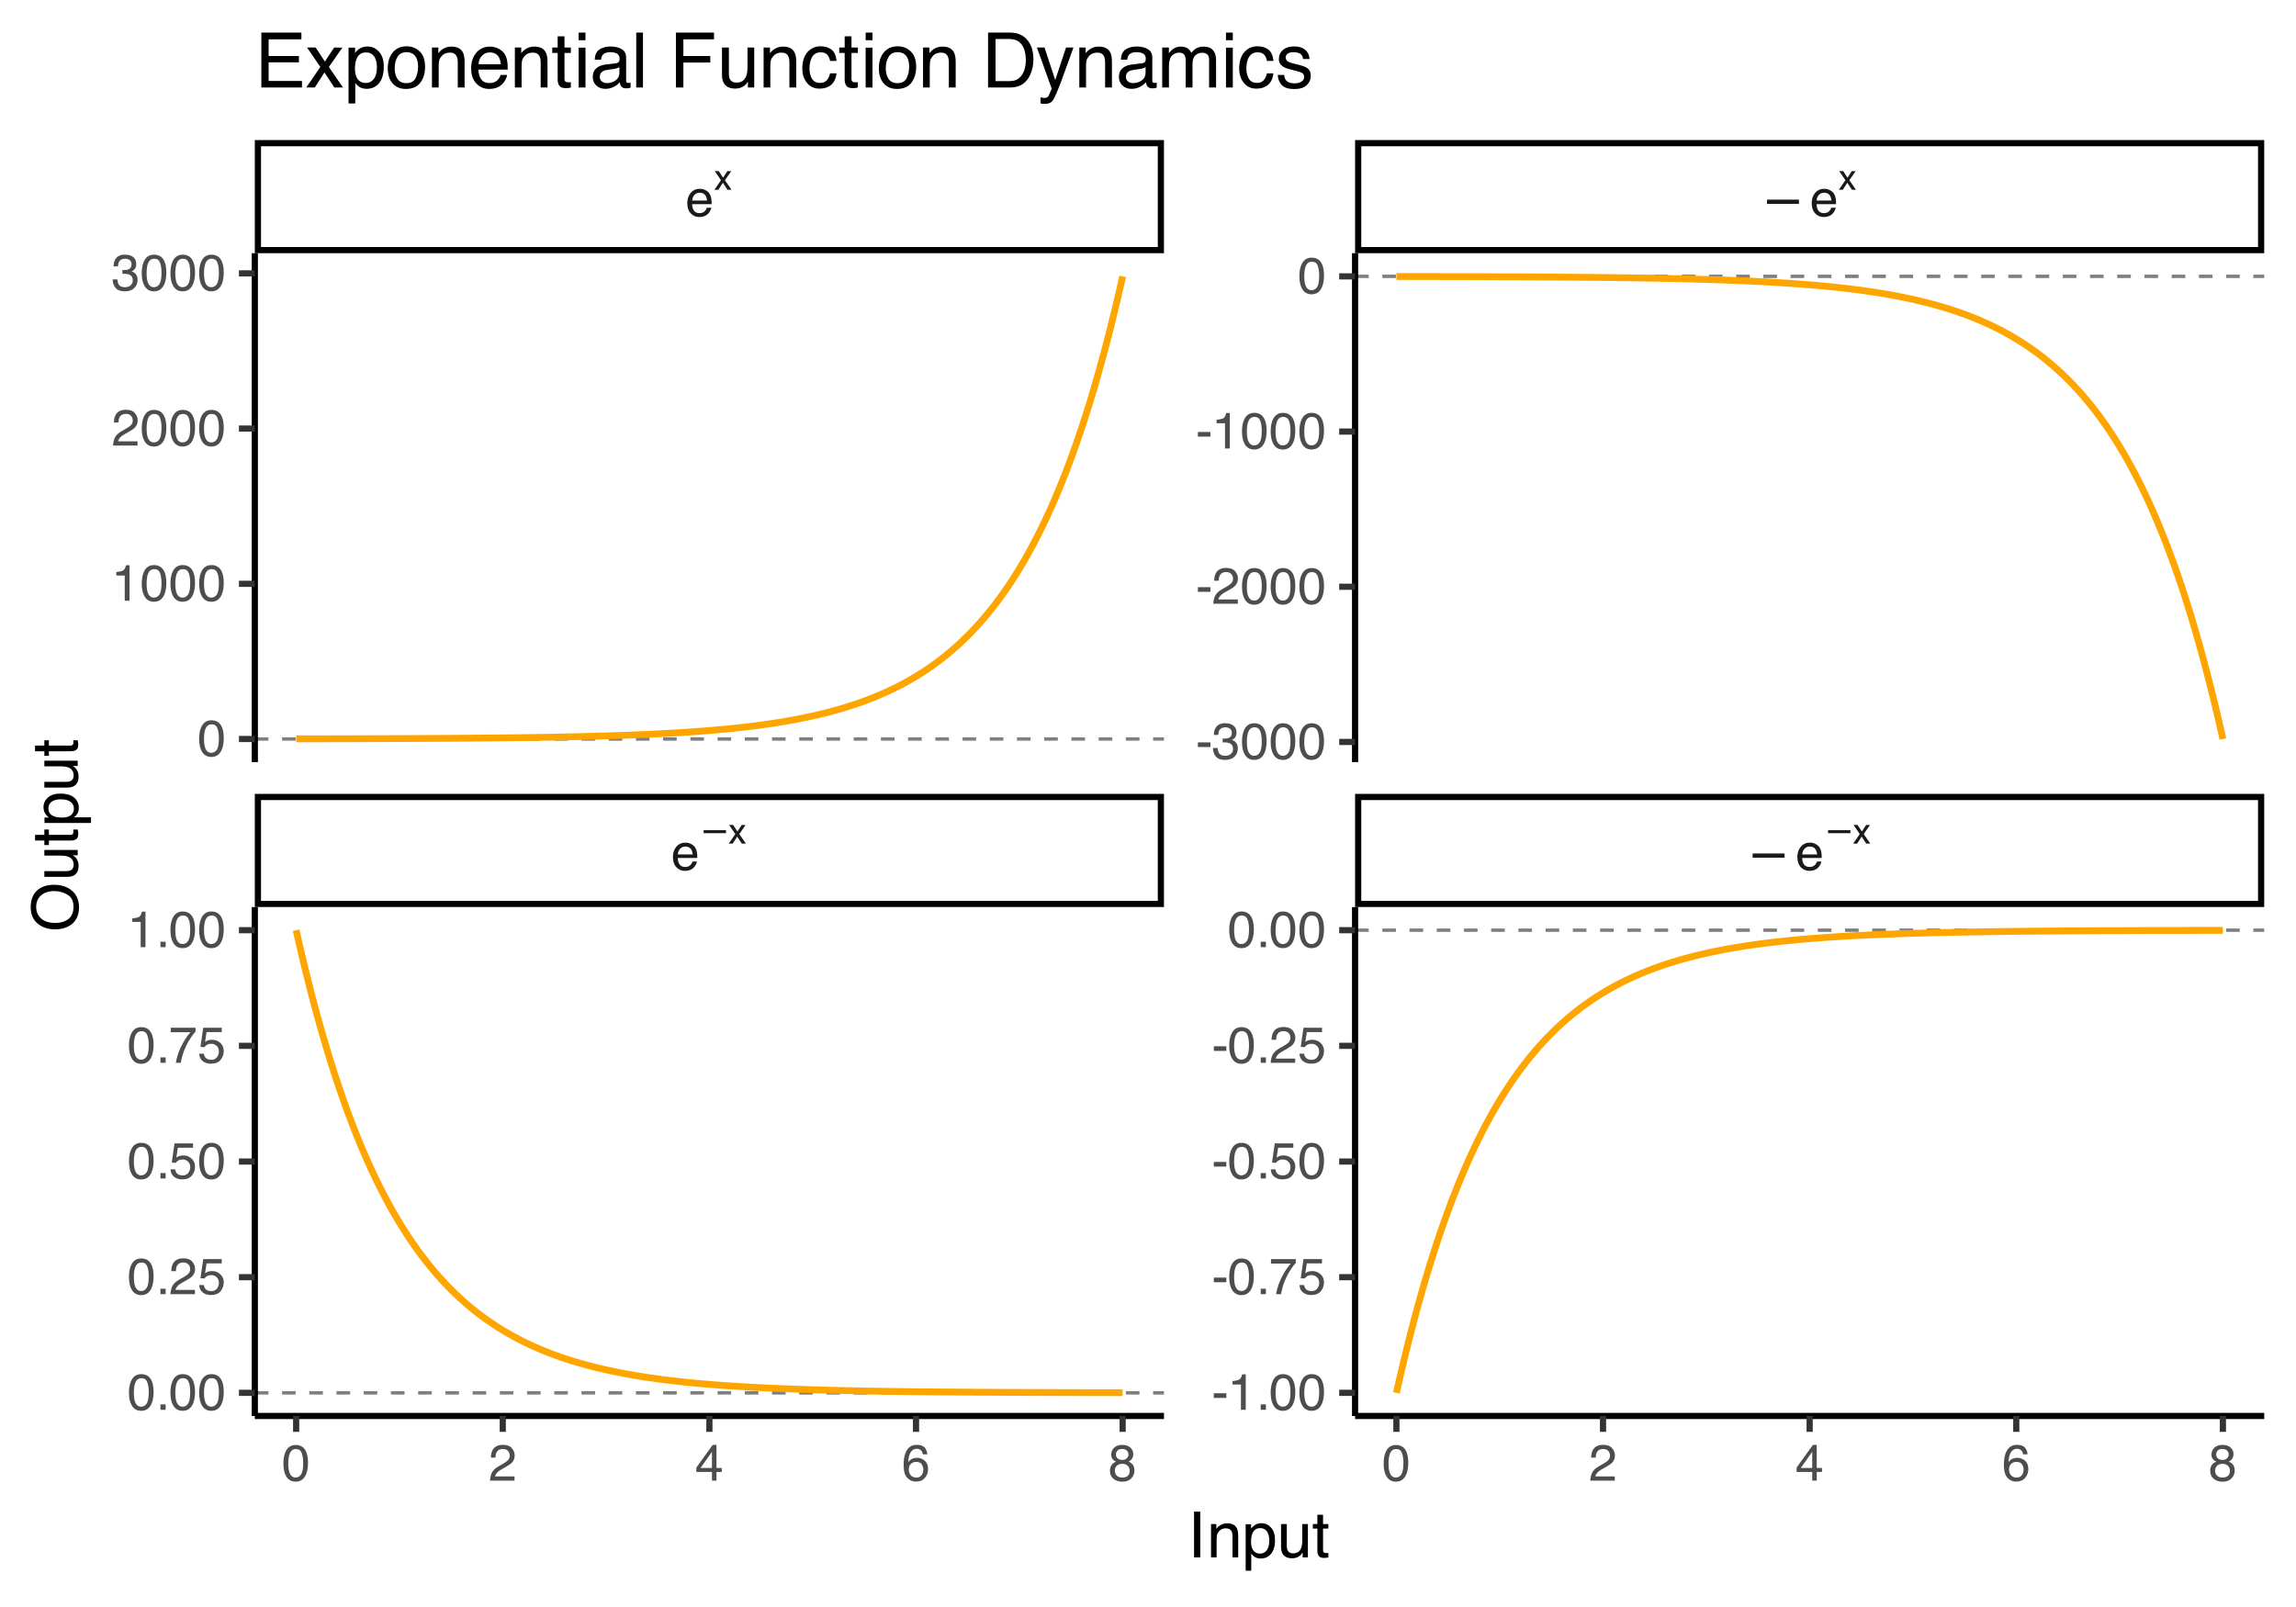 <?xml version="1.0" encoding="UTF-8"?>
<svg xmlns="http://www.w3.org/2000/svg" xmlns:xlink="http://www.w3.org/1999/xlink" width="720" height="504" viewBox="0 0 720 504">
<defs>
<g>
<g id="glyph-0-0">
<path d="M 0.516 0 L 0.516 -11.484 L 9.625 -11.484 L 9.625 0 Z M 8.188 -1.438 L 8.188 -10.047 L 1.953 -10.047 L 1.953 -1.438 Z M 8.188 -1.438 "/>
</g>
<g id="glyph-0-1">
<path d="M 4.516 -8.562 C 5.109 -8.562 5.68 -8.422 6.234 -8.141 C 6.797 -7.859 7.223 -7.5 7.516 -7.062 C 7.797 -6.633 7.984 -6.141 8.078 -5.578 C 8.16 -5.191 8.203 -4.578 8.203 -3.734 L 2.078 -3.734 C 2.098 -2.891 2.297 -2.207 2.672 -1.688 C 3.047 -1.176 3.629 -0.922 4.422 -0.922 C 5.148 -0.922 5.734 -1.164 6.172 -1.656 C 6.422 -1.938 6.598 -2.258 6.703 -2.625 L 8.094 -2.625 C 8.051 -2.32 7.926 -1.977 7.719 -1.594 C 7.52 -1.219 7.289 -0.91 7.031 -0.672 C 6.602 -0.254 6.078 0.023 5.453 0.172 C 5.109 0.254 4.723 0.297 4.297 0.297 C 3.254 0.297 2.367 -0.082 1.641 -0.844 C 0.922 -1.602 0.562 -2.664 0.562 -4.031 C 0.562 -5.375 0.926 -6.461 1.656 -7.297 C 2.383 -8.141 3.336 -8.562 4.516 -8.562 Z M 6.766 -4.859 C 6.703 -5.461 6.566 -5.945 6.359 -6.312 C 5.973 -6.988 5.332 -7.328 4.438 -7.328 C 3.789 -7.328 3.25 -7.094 2.812 -6.625 C 2.375 -6.164 2.141 -5.578 2.109 -4.859 Z M 4.391 -8.578 Z M 4.391 -8.578 "/>
</g>
<g id="glyph-0-2">
<path d="M 4.328 -11.188 C 5.773 -11.188 6.82 -10.594 7.469 -9.406 C 7.969 -8.477 8.219 -7.211 8.219 -5.609 C 8.219 -4.086 7.992 -2.832 7.547 -1.844 C 6.891 -0.406 5.816 0.312 4.328 0.312 C 2.984 0.312 1.984 -0.273 1.328 -1.453 C 0.773 -2.422 0.5 -3.727 0.5 -5.375 C 0.5 -6.645 0.664 -7.734 1 -8.641 C 1.613 -10.336 2.723 -11.188 4.328 -11.188 Z M 4.312 -0.984 C 5.039 -0.984 5.617 -1.305 6.047 -1.953 C 6.484 -2.598 6.703 -3.801 6.703 -5.562 C 6.703 -6.832 6.547 -7.875 6.234 -8.688 C 5.922 -9.508 5.316 -9.922 4.422 -9.922 C 3.586 -9.922 2.977 -9.531 2.594 -8.75 C 2.219 -7.977 2.031 -6.832 2.031 -5.312 C 2.031 -4.176 2.148 -3.258 2.391 -2.562 C 2.766 -1.508 3.406 -0.984 4.312 -0.984 Z M 4.312 -0.984 "/>
</g>
<g id="glyph-0-3">
<path d="M 0.5 0 C 0.551 -0.969 0.75 -1.805 1.094 -2.516 C 1.445 -3.234 2.125 -3.883 3.125 -4.469 L 4.625 -5.328 C 5.301 -5.723 5.773 -6.055 6.047 -6.328 C 6.473 -6.766 6.688 -7.258 6.688 -7.812 C 6.688 -8.469 6.488 -8.984 6.094 -9.359 C 5.707 -9.742 5.188 -9.938 4.531 -9.938 C 3.57 -9.938 2.906 -9.57 2.531 -8.844 C 2.332 -8.457 2.223 -7.914 2.203 -7.219 L 0.781 -7.219 C 0.789 -8.195 0.969 -8.992 1.312 -9.609 C 1.926 -10.691 3.004 -11.234 4.547 -11.234 C 5.828 -11.234 6.758 -10.883 7.344 -10.188 C 7.938 -9.5 8.234 -8.727 8.234 -7.875 C 8.234 -6.977 7.922 -6.211 7.297 -5.578 C 6.93 -5.211 6.273 -4.766 5.328 -4.234 L 4.266 -3.641 C 3.754 -3.359 3.352 -3.094 3.062 -2.844 C 2.539 -2.383 2.211 -1.879 2.078 -1.328 L 8.188 -1.328 L 8.188 0 Z M 0.5 0 "/>
</g>
<g id="glyph-0-4">
<path d="M 5.297 -3.969 L 5.297 -9.031 L 1.703 -3.969 Z M 5.312 0 L 5.312 -2.734 L 0.406 -2.734 L 0.406 -4.109 L 5.531 -11.219 L 6.719 -11.219 L 6.719 -3.969 L 8.375 -3.969 L 8.375 -2.734 L 6.719 -2.734 L 6.719 0 Z M 5.312 0 "/>
</g>
<g id="glyph-0-5">
<path d="M 4.688 -11.234 C 5.938 -11.234 6.805 -10.91 7.297 -10.266 C 7.785 -9.617 8.031 -8.953 8.031 -8.266 L 6.641 -8.266 C 6.555 -8.703 6.426 -9.047 6.25 -9.297 C 5.906 -9.766 5.391 -10 4.703 -10 C 3.922 -10 3.297 -9.633 2.828 -8.906 C 2.367 -8.188 2.113 -7.148 2.062 -5.797 C 2.383 -6.266 2.789 -6.617 3.281 -6.859 C 3.727 -7.066 4.227 -7.172 4.781 -7.172 C 5.719 -7.172 6.535 -6.867 7.234 -6.266 C 7.93 -5.672 8.281 -4.781 8.281 -3.594 C 8.281 -2.57 7.945 -1.664 7.281 -0.875 C 6.625 -0.094 5.68 0.297 4.453 0.297 C 3.41 0.297 2.508 -0.098 1.75 -0.891 C 0.988 -1.691 0.609 -3.035 0.609 -4.922 C 0.609 -6.305 0.773 -7.484 1.109 -8.453 C 1.766 -10.305 2.957 -11.234 4.688 -11.234 Z M 4.578 -0.969 C 5.316 -0.969 5.867 -1.211 6.234 -1.703 C 6.609 -2.203 6.797 -2.789 6.797 -3.469 C 6.797 -4.039 6.629 -4.586 6.297 -5.109 C 5.973 -5.629 5.379 -5.891 4.516 -5.891 C 3.91 -5.891 3.379 -5.688 2.922 -5.281 C 2.461 -4.883 2.234 -4.281 2.234 -3.469 C 2.234 -2.758 2.441 -2.164 2.859 -1.688 C 3.273 -1.207 3.848 -0.969 4.578 -0.969 Z M 4.578 -0.969 "/>
</g>
<g id="glyph-0-6">
<path d="M 4.359 -6.5 C 4.973 -6.5 5.453 -6.672 5.797 -7.016 C 6.148 -7.367 6.328 -7.785 6.328 -8.266 C 6.328 -8.68 6.16 -9.062 5.828 -9.406 C 5.492 -9.758 4.988 -9.938 4.312 -9.938 C 3.633 -9.938 3.145 -9.758 2.844 -9.406 C 2.539 -9.062 2.391 -8.656 2.391 -8.188 C 2.391 -7.656 2.582 -7.238 2.969 -6.938 C 3.363 -6.645 3.828 -6.5 4.359 -6.5 Z M 4.438 -0.969 C 5.094 -0.969 5.633 -1.141 6.062 -1.484 C 6.488 -1.836 6.703 -2.363 6.703 -3.062 C 6.703 -3.789 6.477 -4.344 6.031 -4.719 C 5.594 -5.094 5.031 -5.281 4.344 -5.281 C 3.664 -5.281 3.113 -5.086 2.688 -4.703 C 2.27 -4.316 2.062 -3.785 2.062 -3.109 C 2.062 -2.523 2.254 -2.02 2.641 -1.594 C 3.023 -1.176 3.625 -0.969 4.438 -0.969 Z M 2.438 -5.969 C 2.051 -6.133 1.75 -6.328 1.531 -6.547 C 1.113 -6.961 0.906 -7.504 0.906 -8.172 C 0.906 -9.004 1.207 -9.719 1.812 -10.312 C 2.414 -10.914 3.273 -11.219 4.391 -11.219 C 5.461 -11.219 6.301 -10.938 6.906 -10.375 C 7.52 -9.812 7.828 -9.148 7.828 -8.391 C 7.828 -7.691 7.648 -7.129 7.297 -6.703 C 7.098 -6.453 6.789 -6.211 6.375 -5.984 C 6.832 -5.766 7.195 -5.52 7.469 -5.25 C 7.957 -4.727 8.203 -4.051 8.203 -3.219 C 8.203 -2.227 7.867 -1.391 7.203 -0.703 C 6.547 -0.016 5.613 0.328 4.406 0.328 C 3.32 0.328 2.398 0.031 1.641 -0.562 C 0.891 -1.156 0.516 -2.016 0.516 -3.141 C 0.516 -3.805 0.676 -4.379 1 -4.859 C 1.32 -5.336 1.801 -5.707 2.438 -5.969 Z M 2.438 -5.969 "/>
</g>
<g id="glyph-0-7">
<path d="M 0.672 -5.188 L 4.594 -5.188 L 4.594 -3.734 L 0.672 -3.734 Z M 0.672 -5.188 "/>
</g>
<g id="glyph-0-8">
<path d="M 4.156 0.312 C 2.832 0.312 1.875 -0.051 1.281 -0.781 C 0.688 -1.508 0.391 -2.395 0.391 -3.438 L 1.859 -3.438 C 1.922 -2.719 2.055 -2.191 2.266 -1.859 C 2.629 -1.273 3.285 -0.984 4.234 -0.984 C 4.973 -0.984 5.566 -1.18 6.016 -1.578 C 6.461 -1.973 6.688 -2.484 6.688 -3.109 C 6.688 -3.879 6.453 -4.414 5.984 -4.719 C 5.516 -5.031 4.859 -5.188 4.016 -5.188 C 3.922 -5.188 3.828 -5.18 3.734 -5.172 C 3.641 -5.172 3.539 -5.172 3.438 -5.172 L 3.438 -6.406 C 3.582 -6.395 3.703 -6.383 3.797 -6.375 C 3.898 -6.375 4.008 -6.375 4.125 -6.375 C 4.656 -6.375 5.086 -6.457 5.422 -6.625 C 6.016 -6.914 6.312 -7.438 6.312 -8.188 C 6.312 -8.738 6.113 -9.164 5.719 -9.469 C 5.32 -9.77 4.863 -9.922 4.344 -9.922 C 3.406 -9.922 2.754 -9.609 2.391 -8.984 C 2.191 -8.641 2.082 -8.148 2.062 -7.516 L 0.672 -7.516 C 0.672 -8.348 0.836 -9.055 1.172 -9.641 C 1.742 -10.68 2.75 -11.203 4.188 -11.203 C 5.332 -11.203 6.219 -10.945 6.844 -10.438 C 7.469 -9.938 7.781 -9.203 7.781 -8.234 C 7.781 -7.547 7.594 -6.988 7.219 -6.562 C 6.988 -6.301 6.691 -6.094 6.328 -5.938 C 6.922 -5.781 7.379 -5.469 7.703 -5 C 8.035 -4.539 8.203 -3.977 8.203 -3.312 C 8.203 -2.25 7.848 -1.379 7.141 -0.703 C 6.441 -0.023 5.445 0.312 4.156 0.312 Z M 4.156 0.312 "/>
</g>
<g id="glyph-0-9">
<path d="M 1.531 -7.922 L 1.531 -9 C 2.551 -9.102 3.258 -9.27 3.656 -9.5 C 4.062 -9.727 4.363 -10.273 4.562 -11.141 L 5.672 -11.141 L 5.672 0 L 4.172 0 L 4.172 -7.922 Z M 1.531 -7.922 "/>
</g>
<g id="glyph-0-10">
<path d="M 1.375 -1.703 L 3 -1.703 L 3 0 L 1.375 0 Z M 1.375 -1.703 "/>
</g>
<g id="glyph-0-11">
<path d="M 8.375 -11 L 8.375 -9.781 C 8.008 -9.426 7.531 -8.816 6.938 -7.953 C 6.344 -7.086 5.816 -6.156 5.359 -5.156 C 4.898 -4.188 4.555 -3.301 4.328 -2.5 C 4.172 -1.977 3.973 -1.145 3.734 0 L 2.188 0 C 2.539 -2.133 3.32 -4.258 4.531 -6.375 C 5.238 -7.613 5.988 -8.688 6.781 -9.594 L 0.594 -9.594 L 0.594 -11 Z M 8.375 -11 "/>
</g>
<g id="glyph-0-12">
<path d="M 1.984 -2.859 C 2.078 -2.055 2.445 -1.5 3.094 -1.188 C 3.426 -1.031 3.812 -0.953 4.25 -0.953 C 5.082 -0.953 5.695 -1.219 6.094 -1.75 C 6.5 -2.281 6.703 -2.867 6.703 -3.516 C 6.703 -4.297 6.461 -4.898 5.984 -5.328 C 5.516 -5.754 4.945 -5.969 4.281 -5.969 C 3.789 -5.969 3.375 -5.875 3.031 -5.688 C 2.688 -5.5 2.391 -5.238 2.141 -4.906 L 0.922 -4.984 L 1.781 -11 L 7.594 -11 L 7.594 -9.641 L 2.828 -9.641 L 2.359 -6.531 C 2.617 -6.727 2.863 -6.879 3.094 -6.984 C 3.508 -7.148 3.992 -7.234 4.547 -7.234 C 5.566 -7.234 6.43 -6.898 7.141 -6.234 C 7.859 -5.578 8.219 -4.742 8.219 -3.734 C 8.219 -2.672 7.891 -1.734 7.234 -0.922 C 6.586 -0.117 5.547 0.281 4.109 0.281 C 3.203 0.281 2.395 0.023 1.688 -0.484 C 0.988 -1.004 0.598 -1.797 0.516 -2.859 Z M 1.984 -2.859 "/>
</g>
<g id="glyph-1-0">
<path d="M 0.562 1.984 L 0.562 -7.906 L 6.156 -7.906 L 6.156 1.984 Z M 1.188 1.359 L 5.531 1.359 L 5.531 -7.266 L 1.188 -7.266 Z M 1.188 1.359 "/>
</g>
<g id="glyph-1-1">
<path d="M 1.188 -3.984 L 8.203 -3.984 L 8.203 -3.047 L 1.188 -3.047 Z M 1.188 -3.984 "/>
</g>
<g id="glyph-2-0">
<path d="M 0.359 0 L 0.359 -8.031 L 6.734 -8.031 L 6.734 0 Z M 5.734 -1 L 5.734 -7.031 L 1.375 -7.031 L 1.375 -1 Z M 5.734 -1 "/>
</g>
<g id="glyph-2-1">
<path d="M 0.172 -5.859 L 1.438 -5.859 L 2.781 -3.797 L 4.141 -5.859 L 5.344 -5.828 L 3.375 -3 L 5.438 0 L 4.172 0 L 2.719 -2.203 L 1.312 0 L 0.062 0 L 2.125 -3 Z M 0.172 -5.859 "/>
</g>
<g id="glyph-3-0">
<path d="M 0.797 2.828 L 0.797 -11.281 L 8.797 -11.281 L 8.797 2.828 Z M 1.703 1.938 L 7.906 1.938 L 7.906 -10.391 L 1.703 -10.391 Z M 1.703 1.938 "/>
</g>
<g id="glyph-3-1">
<path d="M 1.703 -5.688 L 11.719 -5.688 L 11.719 -4.359 L 1.703 -4.359 Z M 1.703 -5.688 "/>
</g>
<g id="glyph-4-0">
<path d="M 0.641 0 L 0.641 -14.344 L 12.031 -14.344 L 12.031 0 Z M 10.234 -1.797 L 10.234 -12.547 L 2.438 -12.547 L 2.438 -1.797 Z M 10.234 -1.797 "/>
</g>
<g id="glyph-4-1">
<path d="M 1.969 -14.344 L 3.922 -14.344 L 3.922 0 L 1.969 0 Z M 1.969 -14.344 "/>
</g>
<g id="glyph-4-2">
<path d="M 1.297 -10.453 L 2.953 -10.453 L 2.953 -8.969 C 3.453 -9.582 3.977 -10.02 4.531 -10.281 C 5.082 -10.551 5.695 -10.688 6.375 -10.688 C 7.863 -10.688 8.867 -10.172 9.391 -9.141 C 9.672 -8.578 9.812 -7.766 9.812 -6.703 L 9.812 0 L 8.031 0 L 8.031 -6.594 C 8.031 -7.227 7.938 -7.742 7.75 -8.141 C 7.438 -8.785 6.867 -9.109 6.047 -9.109 C 5.629 -9.109 5.285 -9.066 5.016 -8.984 C 4.535 -8.836 4.113 -8.551 3.75 -8.125 C 3.457 -7.781 3.266 -7.422 3.172 -7.047 C 3.086 -6.68 3.047 -6.16 3.047 -5.484 L 3.047 0 L 1.297 0 Z M 5.422 -10.719 Z M 5.422 -10.719 "/>
</g>
<g id="glyph-4-3">
<path d="M 5.703 -1.188 C 6.523 -1.188 7.207 -1.531 7.75 -2.219 C 8.289 -2.906 8.562 -3.93 8.562 -5.297 C 8.562 -6.129 8.441 -6.844 8.203 -7.438 C 7.742 -8.594 6.91 -9.172 5.703 -9.172 C 4.484 -9.172 3.648 -8.562 3.203 -7.344 C 2.961 -6.695 2.844 -5.867 2.844 -4.859 C 2.844 -4.055 2.961 -3.367 3.203 -2.797 C 3.66 -1.723 4.492 -1.188 5.703 -1.188 Z M 1.156 -10.406 L 2.859 -10.406 L 2.859 -9.031 C 3.211 -9.5 3.598 -9.863 4.016 -10.125 C 4.609 -10.52 5.305 -10.719 6.109 -10.719 C 7.285 -10.719 8.285 -10.258 9.109 -9.344 C 9.941 -8.438 10.359 -7.141 10.359 -5.453 C 10.359 -3.18 9.766 -1.555 8.578 -0.578 C 7.816 0.047 6.938 0.359 5.938 0.359 C 5.145 0.359 4.484 0.18 3.953 -0.172 C 3.641 -0.359 3.289 -0.691 2.906 -1.172 L 2.906 4.172 L 1.156 4.172 Z M 1.156 -10.406 "/>
</g>
<g id="glyph-4-4">
<path d="M 3.047 -10.453 L 3.047 -3.516 C 3.047 -2.984 3.129 -2.547 3.297 -2.203 C 3.609 -1.578 4.191 -1.266 5.047 -1.266 C 6.273 -1.266 7.109 -1.812 7.547 -2.906 C 7.785 -3.5 7.906 -4.305 7.906 -5.328 L 7.906 -10.453 L 9.672 -10.453 L 9.672 0 L 8.016 0 L 8.031 -1.547 C 7.801 -1.148 7.516 -0.812 7.172 -0.531 C 6.504 0.008 5.691 0.281 4.734 0.281 C 3.242 0.281 2.227 -0.219 1.688 -1.219 C 1.395 -1.75 1.25 -2.457 1.25 -3.344 L 1.25 -10.453 Z M 5.453 -10.719 Z M 5.453 -10.719 "/>
</g>
<g id="glyph-4-5">
<path d="M 1.641 -13.375 L 3.422 -13.375 L 3.422 -10.453 L 5.094 -10.453 L 5.094 -9.031 L 3.422 -9.031 L 3.422 -2.203 C 3.422 -1.836 3.547 -1.594 3.797 -1.469 C 3.93 -1.395 4.156 -1.359 4.469 -1.359 C 4.551 -1.359 4.641 -1.359 4.734 -1.359 C 4.836 -1.367 4.957 -1.379 5.094 -1.391 L 5.094 0 C 4.883 0.062 4.672 0.102 4.453 0.125 C 4.234 0.156 4 0.172 3.75 0.172 C 2.926 0.172 2.367 -0.035 2.078 -0.453 C 1.785 -0.879 1.641 -1.426 1.641 -2.094 L 1.641 -9.031 L 0.219 -9.031 L 0.219 -10.453 L 1.641 -10.453 Z M 1.641 -13.375 "/>
</g>
<g id="glyph-5-0">
<path d="M 0 -0.641 L -14.344 -0.641 L -14.344 -12.031 L 0 -12.031 Z M -1.797 -10.234 L -12.547 -10.234 L -12.547 -2.438 L -1.797 -2.438 Z M -1.797 -10.234 "/>
</g>
<g id="glyph-5-1">
<path d="M -14.734 -7.719 C -14.734 -10.25 -13.922 -12.125 -12.297 -13.344 C -11.023 -14.289 -9.398 -14.766 -7.422 -14.766 C -5.273 -14.766 -3.492 -14.223 -2.078 -13.141 C -0.41 -11.859 0.422 -10.035 0.422 -7.672 C 0.422 -5.461 -0.305 -3.727 -1.766 -2.469 C -3.172 -1.344 -4.945 -0.781 -7.094 -0.781 C -9.039 -0.781 -10.703 -1.266 -12.078 -2.234 C -13.848 -3.461 -14.734 -5.289 -14.734 -7.719 Z M -1.312 -7.906 C -1.312 -9.625 -1.926 -10.863 -3.156 -11.625 C -4.383 -12.395 -5.797 -12.781 -7.391 -12.781 C -9.078 -12.781 -10.438 -12.336 -11.469 -11.453 C -12.5 -10.566 -13.016 -9.359 -13.016 -7.828 C -13.016 -6.348 -12.504 -5.141 -11.484 -4.203 C -10.461 -3.266 -8.957 -2.797 -6.969 -2.797 C -5.383 -2.797 -4.047 -3.195 -2.953 -4 C -1.859 -4.801 -1.312 -6.102 -1.312 -7.906 Z M -14.734 -7.781 Z M -14.734 -7.781 "/>
</g>
<g id="glyph-5-2">
<path d="M -10.453 -3.047 L -3.516 -3.047 C -2.984 -3.047 -2.547 -3.129 -2.203 -3.297 C -1.578 -3.609 -1.266 -4.191 -1.266 -5.047 C -1.266 -6.273 -1.812 -7.109 -2.906 -7.547 C -3.5 -7.785 -4.305 -7.906 -5.328 -7.906 L -10.453 -7.906 L -10.453 -9.672 L 0 -9.672 L 0 -8.016 L -1.547 -8.031 C -1.148 -7.801 -0.812 -7.516 -0.531 -7.172 C 0.008 -6.504 0.281 -5.691 0.281 -4.734 C 0.281 -3.242 -0.219 -2.227 -1.219 -1.688 C -1.75 -1.395 -2.457 -1.25 -3.344 -1.25 L -10.453 -1.25 Z M -10.719 -5.453 Z M -10.719 -5.453 "/>
</g>
<g id="glyph-5-3">
<path d="M -13.375 -1.641 L -13.375 -3.422 L -10.453 -3.422 L -10.453 -5.094 L -9.031 -5.094 L -9.031 -3.422 L -2.203 -3.422 C -1.836 -3.422 -1.594 -3.547 -1.469 -3.797 C -1.395 -3.93 -1.359 -4.156 -1.359 -4.469 C -1.359 -4.551 -1.359 -4.641 -1.359 -4.734 C -1.367 -4.836 -1.379 -4.957 -1.391 -5.094 L 0 -5.094 C 0.062 -4.883 0.102 -4.672 0.125 -4.453 C 0.156 -4.234 0.172 -4 0.172 -3.75 C 0.172 -2.926 -0.035 -2.367 -0.453 -2.078 C -0.879 -1.785 -1.426 -1.641 -2.094 -1.641 L -9.031 -1.641 L -9.031 -0.219 L -10.453 -0.219 L -10.453 -1.641 Z M -13.375 -1.641 "/>
</g>
<g id="glyph-5-4">
<path d="M -1.188 -5.703 C -1.188 -6.523 -1.531 -7.207 -2.219 -7.75 C -2.906 -8.289 -3.93 -8.562 -5.297 -8.562 C -6.129 -8.562 -6.844 -8.441 -7.438 -8.203 C -8.594 -7.742 -9.172 -6.91 -9.172 -5.703 C -9.172 -4.484 -8.562 -3.648 -7.344 -3.203 C -6.695 -2.961 -5.867 -2.844 -4.859 -2.844 C -4.055 -2.844 -3.367 -2.961 -2.797 -3.203 C -1.723 -3.66 -1.188 -4.492 -1.188 -5.703 Z M -10.406 -1.156 L -10.406 -2.859 L -9.031 -2.859 C -9.5 -3.211 -9.863 -3.598 -10.125 -4.016 C -10.52 -4.609 -10.719 -5.305 -10.719 -6.109 C -10.719 -7.285 -10.258 -8.285 -9.344 -9.109 C -8.438 -9.941 -7.141 -10.359 -5.453 -10.359 C -3.18 -10.359 -1.555 -9.766 -0.578 -8.578 C 0.047 -7.816 0.359 -6.938 0.359 -5.938 C 0.359 -5.145 0.18 -4.484 -0.172 -3.953 C -0.359 -3.641 -0.691 -3.289 -1.172 -2.906 L 4.172 -2.906 L 4.172 -1.156 Z M -10.406 -1.156 "/>
</g>
<g id="glyph-6-0">
<path d="M 0.781 0 L 0.781 -17.219 L 14.438 -17.219 L 14.438 0 Z M 12.281 -2.156 L 12.281 -15.062 L 2.938 -15.062 L 2.938 -2.156 Z M 12.281 -2.156 "/>
</g>
<g id="glyph-6-1">
<path d="M 2.047 -17.219 L 14.609 -17.219 L 14.609 -15.109 L 4.328 -15.109 L 4.328 -9.875 L 13.828 -9.875 L 13.828 -7.891 L 4.328 -7.891 L 4.328 -2.047 L 14.781 -2.047 L 14.781 0 L 2.047 0 Z M 8.422 -17.219 Z M 8.422 -17.219 "/>
</g>
<g id="glyph-6-2">
<path d="M 0.359 -12.547 L 3.078 -12.547 L 5.969 -8.141 L 8.891 -12.547 L 11.453 -12.5 L 7.219 -6.438 L 11.641 0 L 8.938 0 L 5.828 -4.719 L 2.797 0 L 0.125 0 L 4.547 -6.438 Z M 0.359 -12.547 "/>
</g>
<g id="glyph-6-3">
<path d="M 6.844 -1.422 C 7.832 -1.422 8.648 -1.832 9.297 -2.656 C 9.953 -3.477 10.281 -4.711 10.281 -6.359 C 10.281 -7.359 10.133 -8.219 9.844 -8.938 C 9.301 -10.312 8.301 -11 6.844 -11 C 5.383 -11 4.383 -10.27 3.844 -8.812 C 3.551 -8.031 3.406 -7.039 3.406 -5.844 C 3.406 -4.875 3.551 -4.047 3.844 -3.359 C 4.395 -2.066 5.395 -1.422 6.844 -1.422 Z M 1.391 -12.5 L 3.438 -12.5 L 3.438 -10.828 C 3.852 -11.398 4.312 -11.844 4.812 -12.156 C 5.531 -12.625 6.367 -12.859 7.328 -12.859 C 8.742 -12.859 9.945 -12.312 10.938 -11.219 C 11.938 -10.133 12.438 -8.578 12.438 -6.547 C 12.438 -3.816 11.723 -1.863 10.297 -0.688 C 9.391 0.051 8.332 0.422 7.125 0.422 C 6.176 0.422 5.383 0.211 4.75 -0.203 C 4.375 -0.43 3.957 -0.832 3.5 -1.406 L 3.5 5 L 1.391 5 Z M 1.391 -12.5 "/>
</g>
<g id="glyph-6-4">
<path d="M 6.531 -1.359 C 7.926 -1.359 8.883 -1.883 9.406 -2.938 C 9.926 -4 10.188 -5.18 10.188 -6.484 C 10.188 -7.648 10 -8.602 9.625 -9.344 C 9.031 -10.5 8.004 -11.078 6.547 -11.078 C 5.266 -11.078 4.328 -10.582 3.734 -9.594 C 3.148 -8.613 2.859 -7.426 2.859 -6.031 C 2.859 -4.695 3.148 -3.582 3.734 -2.688 C 4.328 -1.801 5.258 -1.359 6.531 -1.359 Z M 6.609 -12.922 C 8.223 -12.922 9.586 -12.379 10.703 -11.297 C 11.828 -10.223 12.391 -8.641 12.391 -6.547 C 12.391 -4.516 11.895 -2.836 10.906 -1.516 C 9.926 -0.203 8.398 0.453 6.328 0.453 C 4.598 0.453 3.223 -0.129 2.203 -1.297 C 1.191 -2.461 0.688 -4.031 0.688 -6 C 0.688 -8.113 1.223 -9.797 2.297 -11.047 C 3.367 -12.297 4.805 -12.922 6.609 -12.922 Z M 6.547 -12.859 Z M 6.547 -12.859 "/>
</g>
<g id="glyph-6-5">
<path d="M 1.547 -12.547 L 3.547 -12.547 L 3.547 -10.766 C 4.141 -11.504 4.77 -12.031 5.438 -12.344 C 6.102 -12.664 6.844 -12.828 7.656 -12.828 C 9.438 -12.828 10.641 -12.207 11.266 -10.969 C 11.609 -10.289 11.781 -9.316 11.781 -8.047 L 11.781 0 L 9.641 0 L 9.641 -7.906 C 9.641 -8.676 9.523 -9.297 9.297 -9.766 C 8.922 -10.547 8.238 -10.938 7.25 -10.938 C 6.75 -10.938 6.344 -10.883 6.031 -10.781 C 5.445 -10.613 4.938 -10.27 4.5 -9.75 C 4.145 -9.332 3.914 -8.906 3.812 -8.469 C 3.707 -8.031 3.656 -7.398 3.656 -6.578 L 3.656 0 L 1.547 0 Z M 6.5 -12.859 Z M 6.5 -12.859 "/>
</g>
<g id="glyph-6-6">
<path d="M 6.781 -12.828 C 7.664 -12.828 8.523 -12.617 9.359 -12.203 C 10.203 -11.785 10.844 -11.242 11.281 -10.578 C 11.695 -9.953 11.977 -9.219 12.125 -8.375 C 12.25 -7.789 12.312 -6.867 12.312 -5.609 L 3.109 -5.609 C 3.148 -4.328 3.453 -3.301 4.016 -2.531 C 4.578 -1.77 5.445 -1.391 6.625 -1.391 C 7.727 -1.391 8.609 -1.75 9.266 -2.469 C 9.641 -2.895 9.906 -3.383 10.062 -3.938 L 12.125 -3.938 C 12.07 -3.477 11.891 -2.961 11.578 -2.391 C 11.273 -1.828 10.93 -1.367 10.547 -1.016 C 9.91 -0.391 9.117 0.035 8.172 0.266 C 7.66 0.391 7.086 0.453 6.453 0.453 C 4.891 0.453 3.562 -0.113 2.469 -1.25 C 1.383 -2.395 0.844 -3.988 0.844 -6.031 C 0.844 -8.051 1.391 -9.688 2.484 -10.938 C 3.578 -12.195 5.008 -12.828 6.781 -12.828 Z M 10.141 -7.281 C 10.055 -8.195 9.859 -8.926 9.547 -9.469 C 8.961 -10.488 7.992 -11 6.641 -11 C 5.672 -11 4.859 -10.645 4.203 -9.938 C 3.547 -9.238 3.203 -8.352 3.172 -7.281 Z M 6.578 -12.859 Z M 6.578 -12.859 "/>
</g>
<g id="glyph-6-7">
<path d="M 1.969 -16.062 L 4.109 -16.062 L 4.109 -12.547 L 6.109 -12.547 L 6.109 -10.828 L 4.109 -10.828 L 4.109 -2.641 C 4.109 -2.203 4.254 -1.91 4.547 -1.766 C 4.711 -1.672 4.988 -1.625 5.375 -1.625 C 5.469 -1.625 5.57 -1.625 5.688 -1.625 C 5.812 -1.633 5.953 -1.648 6.109 -1.672 L 6.109 0 C 5.867 0.07 5.613 0.125 5.344 0.156 C 5.082 0.188 4.801 0.203 4.5 0.203 C 3.52 0.203 2.852 -0.047 2.5 -0.547 C 2.145 -1.055 1.969 -1.711 1.969 -2.516 L 1.969 -10.828 L 0.266 -10.828 L 0.266 -12.547 L 1.969 -12.547 Z M 1.969 -16.062 "/>
</g>
<g id="glyph-6-8">
<path d="M 1.547 -12.5 L 3.688 -12.5 L 3.688 0 L 1.547 0 Z M 1.547 -17.219 L 3.688 -17.219 L 3.688 -14.828 L 1.547 -14.828 Z M 1.547 -17.219 "/>
</g>
<g id="glyph-6-9">
<path d="M 3.172 -3.344 C 3.172 -2.727 3.391 -2.242 3.828 -1.891 C 4.273 -1.547 4.805 -1.375 5.422 -1.375 C 6.16 -1.375 6.879 -1.547 7.578 -1.891 C 8.742 -2.461 9.328 -3.395 9.328 -4.688 L 9.328 -6.391 C 9.066 -6.223 8.734 -6.082 8.328 -5.969 C 7.922 -5.863 7.523 -5.789 7.141 -5.75 L 5.859 -5.578 C 5.098 -5.473 4.523 -5.312 4.141 -5.094 C 3.492 -4.727 3.172 -4.145 3.172 -3.344 Z M 8.281 -7.609 C 8.758 -7.672 9.082 -7.875 9.25 -8.219 C 9.344 -8.406 9.391 -8.676 9.391 -9.031 C 9.391 -9.75 9.133 -10.27 8.625 -10.594 C 8.113 -10.914 7.379 -11.078 6.422 -11.078 C 5.316 -11.078 4.535 -10.781 4.078 -10.188 C 3.816 -9.852 3.648 -9.363 3.578 -8.719 L 1.609 -8.719 C 1.648 -10.27 2.148 -11.348 3.109 -11.953 C 4.078 -12.555 5.195 -12.859 6.469 -12.859 C 7.945 -12.859 9.145 -12.578 10.062 -12.016 C 10.977 -11.453 11.438 -10.578 11.438 -9.391 L 11.438 -2.156 C 11.438 -1.938 11.477 -1.758 11.562 -1.625 C 11.656 -1.5 11.848 -1.438 12.141 -1.438 C 12.234 -1.438 12.336 -1.441 12.453 -1.453 C 12.578 -1.461 12.703 -1.477 12.828 -1.5 L 12.828 0.062 C 12.504 0.156 12.254 0.211 12.078 0.234 C 11.91 0.254 11.676 0.266 11.375 0.266 C 10.656 0.266 10.129 0.008 9.797 -0.5 C 9.629 -0.781 9.508 -1.172 9.438 -1.672 C 9.008 -1.109 8.391 -0.617 7.578 -0.203 C 6.773 0.211 5.891 0.422 4.922 0.422 C 3.754 0.422 2.801 0.066 2.062 -0.641 C 1.332 -1.348 0.969 -2.234 0.969 -3.297 C 0.969 -4.461 1.328 -5.363 2.047 -6 C 2.773 -6.645 3.727 -7.039 4.906 -7.188 Z M 6.531 -12.859 Z M 6.531 -12.859 "/>
</g>
<g id="glyph-6-10">
<path d="M 1.609 -17.219 L 3.719 -17.219 L 3.719 0 L 1.609 0 Z M 1.609 -17.219 "/>
</g>
<g id="glyph-6-11">
</g>
<g id="glyph-6-12">
<path d="M 2.047 -17.219 L 14 -17.219 L 14 -15.109 L 4.391 -15.109 L 4.391 -9.875 L 12.828 -9.875 L 12.828 -7.828 L 4.391 -7.828 L 4.391 0 L 2.047 0 Z M 2.047 -17.219 "/>
</g>
<g id="glyph-6-13">
<path d="M 3.656 -12.547 L 3.656 -4.219 C 3.656 -3.582 3.758 -3.062 3.969 -2.656 C 4.344 -1.906 5.039 -1.531 6.062 -1.531 C 7.531 -1.531 8.531 -2.188 9.062 -3.5 C 9.352 -4.195 9.5 -5.16 9.5 -6.391 L 9.5 -12.547 L 11.609 -12.547 L 11.609 0 L 9.609 0 L 9.641 -1.859 C 9.359 -1.379 9.016 -0.973 8.609 -0.641 C 7.805 0.016 6.832 0.344 5.688 0.344 C 3.895 0.344 2.676 -0.254 2.031 -1.453 C 1.676 -2.098 1.5 -2.953 1.5 -4.016 L 1.5 -12.547 Z M 6.547 -12.859 Z M 6.547 -12.859 "/>
</g>
<g id="glyph-6-14">
<path d="M 6.391 -12.922 C 7.805 -12.922 8.957 -12.578 9.844 -11.891 C 10.727 -11.203 11.258 -10.016 11.438 -8.328 L 9.391 -8.328 C 9.266 -9.109 8.977 -9.754 8.531 -10.266 C 8.082 -10.773 7.367 -11.031 6.391 -11.031 C 5.047 -11.031 4.082 -10.375 3.5 -9.062 C 3.125 -8.207 2.938 -7.156 2.938 -5.906 C 2.938 -4.645 3.203 -3.582 3.734 -2.719 C 4.266 -1.863 5.102 -1.438 6.25 -1.438 C 7.125 -1.438 7.816 -1.703 8.328 -2.234 C 8.836 -2.773 9.191 -3.508 9.391 -4.438 L 11.438 -4.438 C 11.207 -2.781 10.625 -1.566 9.688 -0.797 C 8.75 -0.023 7.547 0.359 6.078 0.359 C 4.441 0.359 3.133 -0.238 2.156 -1.438 C 1.176 -2.633 0.688 -4.133 0.688 -5.938 C 0.688 -8.133 1.223 -9.848 2.297 -11.078 C 3.367 -12.305 4.734 -12.922 6.391 -12.922 Z M 6.062 -12.859 Z M 6.062 -12.859 "/>
</g>
<g id="glyph-6-15">
<path d="M 8.438 -2 C 9.227 -2 9.879 -2.078 10.391 -2.234 C 11.297 -2.547 12.035 -3.133 12.609 -4 C 13.066 -4.695 13.398 -5.586 13.609 -6.672 C 13.723 -7.316 13.781 -7.914 13.781 -8.469 C 13.781 -10.602 13.352 -12.258 12.5 -13.438 C 11.656 -14.625 10.297 -15.219 8.422 -15.219 L 4.281 -15.219 L 4.281 -2 Z M 1.938 -17.219 L 8.906 -17.219 C 11.27 -17.219 13.109 -16.379 14.422 -14.703 C 15.578 -13.18 16.156 -11.238 16.156 -8.875 C 16.156 -7.039 15.812 -5.391 15.125 -3.922 C 13.914 -1.305 11.836 0 8.891 0 L 1.938 0 Z M 1.938 -17.219 "/>
</g>
<g id="glyph-6-16">
<path d="M 9.391 -12.547 L 11.719 -12.547 C 11.426 -11.742 10.766 -9.91 9.734 -7.047 C 8.973 -4.891 8.332 -3.129 7.812 -1.766 C 6.594 1.43 5.734 3.379 5.234 4.078 C 4.734 4.785 3.875 5.141 2.656 5.141 C 2.363 5.141 2.133 5.129 1.969 5.109 C 1.812 5.086 1.617 5.047 1.391 4.984 L 1.391 3.062 C 1.754 3.164 2.016 3.227 2.172 3.25 C 2.336 3.27 2.484 3.281 2.609 3.281 C 3.004 3.281 3.289 3.211 3.469 3.078 C 3.656 2.953 3.812 2.797 3.938 2.609 C 3.977 2.547 4.117 2.223 4.359 1.641 C 4.598 1.066 4.773 0.641 4.891 0.359 L 0.25 -12.547 L 2.641 -12.547 L 6 -2.328 Z M 5.984 -12.859 Z M 5.984 -12.859 "/>
</g>
<g id="glyph-6-17">
<path d="M 1.547 -12.547 L 3.641 -12.547 L 3.641 -10.766 C 4.141 -11.391 4.594 -11.844 5 -12.125 C 5.688 -12.594 6.473 -12.828 7.359 -12.828 C 8.359 -12.828 9.164 -12.582 9.781 -12.094 C 10.125 -11.812 10.438 -11.398 10.719 -10.859 C 11.188 -11.523 11.734 -12.02 12.359 -12.344 C 12.992 -12.664 13.707 -12.828 14.5 -12.828 C 16.188 -12.828 17.332 -12.219 17.938 -11 C 18.27 -10.344 18.438 -9.461 18.438 -8.359 L 18.438 0 L 16.25 0 L 16.25 -8.719 C 16.25 -9.551 16.035 -10.125 15.609 -10.438 C 15.191 -10.75 14.688 -10.906 14.094 -10.906 C 13.258 -10.906 12.539 -10.629 11.938 -10.078 C 11.344 -9.523 11.047 -8.598 11.047 -7.297 L 11.047 0 L 8.906 0 L 8.906 -8.188 C 8.906 -9.039 8.805 -9.664 8.609 -10.062 C 8.285 -10.645 7.688 -10.938 6.812 -10.938 C 6.008 -10.938 5.281 -10.625 4.625 -10 C 3.977 -9.383 3.656 -8.27 3.656 -6.656 L 3.656 0 L 1.547 0 Z M 1.547 -12.547 "/>
</g>
<g id="glyph-6-18">
<path d="M 2.797 -3.938 C 2.859 -3.238 3.035 -2.703 3.328 -2.328 C 3.859 -1.641 4.781 -1.297 6.094 -1.297 C 6.875 -1.297 7.562 -1.469 8.156 -1.812 C 8.75 -2.156 9.047 -2.68 9.047 -3.391 C 9.047 -3.93 8.805 -4.344 8.328 -4.625 C 8.023 -4.789 7.426 -4.988 6.531 -5.219 L 4.859 -5.641 C 3.785 -5.898 2.992 -6.195 2.484 -6.531 C 1.578 -7.102 1.125 -7.891 1.125 -8.891 C 1.125 -10.078 1.551 -11.035 2.406 -11.766 C 3.258 -12.504 4.41 -12.875 5.859 -12.875 C 7.754 -12.875 9.117 -12.32 9.953 -11.219 C 10.473 -10.508 10.727 -9.75 10.719 -8.938 L 8.719 -8.938 C 8.676 -9.414 8.508 -9.852 8.219 -10.25 C 7.727 -10.801 6.891 -11.078 5.703 -11.078 C 4.898 -11.078 4.289 -10.922 3.875 -10.609 C 3.469 -10.305 3.266 -9.906 3.266 -9.406 C 3.266 -8.863 3.535 -8.426 4.078 -8.094 C 4.391 -7.906 4.852 -7.734 5.469 -7.578 L 6.859 -7.25 C 8.367 -6.875 9.383 -6.516 9.906 -6.172 C 10.727 -5.641 11.141 -4.797 11.141 -3.641 C 11.141 -2.516 10.711 -1.547 9.859 -0.734 C 9.016 0.078 7.723 0.484 5.984 0.484 C 4.117 0.484 2.797 0.062 2.016 -0.781 C 1.242 -1.633 0.832 -2.688 0.781 -3.938 Z M 5.922 -12.859 Z M 5.922 -12.859 "/>
</g>
</g>
<clipPath id="clip-0">
<path clip-rule="nonzero" d="M 79.91 79.414 L 365.008 79.414 L 365.008 239.023 L 79.91 239.023 Z M 79.91 79.414 "/>
</clipPath>
<clipPath id="clip-1">
<path clip-rule="nonzero" d="M 79.91 231 L 365.008 231 L 365.008 233 L 79.91 233 Z M 79.91 231 "/>
</clipPath>
<clipPath id="clip-2">
<path clip-rule="nonzero" d="M 79.91 284.48 L 365.008 284.48 L 365.008 444.09 L 79.91 444.09 Z M 79.91 284.48 "/>
</clipPath>
<clipPath id="clip-3">
<path clip-rule="nonzero" d="M 79.91 436 L 365.008 436 L 365.008 438 L 79.91 438 Z M 79.91 436 "/>
</clipPath>
<clipPath id="clip-4">
<path clip-rule="nonzero" d="M 424.938 79.414 L 710.035 79.414 L 710.035 239.023 L 424.938 239.023 Z M 424.938 79.414 "/>
</clipPath>
<clipPath id="clip-5">
<path clip-rule="nonzero" d="M 424.938 86 L 710.035 86 L 710.035 88 L 424.938 88 Z M 424.938 86 "/>
</clipPath>
<clipPath id="clip-6">
<path clip-rule="nonzero" d="M 424.938 284.48 L 710.035 284.48 L 710.035 444.09 L 424.938 444.09 Z M 424.938 284.48 "/>
</clipPath>
<clipPath id="clip-7">
<path clip-rule="nonzero" d="M 424.938 291 L 710.035 291 L 710.035 293 L 424.938 293 Z M 424.938 291 "/>
</clipPath>
<clipPath id="clip-8">
<path clip-rule="nonzero" d="M 79.91 248.988 L 365.008 248.988 L 365.008 284.477 L 79.91 284.477 Z M 79.91 248.988 "/>
</clipPath>
<clipPath id="clip-9">
<path clip-rule="nonzero" d="M 424.938 248.988 L 710.035 248.988 L 710.035 284.477 L 424.938 284.477 Z M 424.938 248.988 "/>
</clipPath>
<clipPath id="clip-10">
<path clip-rule="nonzero" d="M 79.91 43.926 L 365.008 43.926 L 365.008 79.414 L 79.91 79.414 Z M 79.91 43.926 "/>
</clipPath>
<clipPath id="clip-11">
<path clip-rule="nonzero" d="M 424.938 43.926 L 710.035 43.926 L 710.035 79.414 L 424.938 79.414 Z M 424.938 43.926 "/>
</clipPath>
</defs>
<rect x="-72" y="-50.4" width="864" height="604.8" fill="rgb(100%, 100%, 100%)" fill-opacity="1"/>
<rect x="-72" y="-50.4" width="864" height="604.8" fill="rgb(100%, 100%, 100%)" fill-opacity="1"/>
<path fill="none" stroke-width="1.94" stroke-linecap="round" stroke-linejoin="round" stroke="rgb(100%, 100%, 100%)" stroke-opacity="1" stroke-miterlimit="10" d="M 0 504 L 720 504 L 720 0 L 0 0 Z M 0 504 "/>
<g clip-path="url(#clip-0)">
<path fill-rule="nonzero" fill="rgb(100%, 100%, 100%)" fill-opacity="1" d="M 79.91 239.027 L 365.008 239.027 L 365.008 79.418 L 79.91 79.418 Z M 79.91 239.027 "/>
</g>
<g clip-path="url(#clip-1)">
<path fill="none" stroke-width="1.067" stroke-linecap="butt" stroke-linejoin="round" stroke="rgb(49.804%, 49.804%, 49.804%)" stroke-opacity="1" stroke-dasharray="4.268 4.268" stroke-miterlimit="10" d="M 79.91 231.77 L 365.008 231.77 "/>
</g>
<path fill="none" stroke-width="2.134" stroke-linecap="butt" stroke-linejoin="round" stroke="rgb(100%, 64.706%, 0%)" stroke-opacity="1" stroke-miterlimit="10" d="M 92.871 231.723 L 93.84 231.723 L 94.164 231.719 L 96.109 231.719 L 96.434 231.715 L 98.379 231.715 L 98.699 231.711 L 100.645 231.711 L 100.969 231.707 L 102.59 231.707 L 102.914 231.703 L 104.531 231.703 L 104.855 231.699 L 106.152 231.699 L 106.477 231.695 L 107.773 231.695 L 108.098 231.691 L 109.391 231.691 L 109.715 231.688 L 111.012 231.688 L 111.336 231.684 L 112.309 231.684 L 112.633 231.68 L 113.93 231.68 L 114.25 231.676 L 115.223 231.676 L 115.547 231.672 L 116.52 231.672 L 116.844 231.668 L 117.492 231.668 L 117.816 231.664 L 118.789 231.664 L 119.113 231.66 L 120.082 231.66 L 120.406 231.656 L 121.055 231.656 L 121.379 231.652 L 122.027 231.652 L 122.352 231.648 L 123.324 231.648 L 123.648 231.645 L 124.297 231.645 L 124.617 231.641 L 125.266 231.641 L 125.59 231.637 L 126.238 231.637 L 126.562 231.633 L 126.887 231.633 L 127.211 231.629 L 127.859 231.629 L 128.184 231.625 L 128.832 231.625 L 129.156 231.621 L 129.48 231.621 L 129.801 231.617 L 130.449 231.617 L 130.773 231.613 L 131.098 231.613 L 131.422 231.609 L 132.07 231.609 L 132.395 231.605 L 132.719 231.605 L 133.043 231.602 L 133.367 231.602 L 133.691 231.598 L 134.34 231.598 L 134.664 231.594 L 134.984 231.594 L 135.309 231.59 L 135.633 231.59 L 135.957 231.586 L 136.281 231.586 L 136.605 231.582 L 136.93 231.582 L 137.254 231.578 L 137.578 231.578 L 137.902 231.574 L 138.227 231.574 L 138.551 231.57 L 138.875 231.57 L 139.199 231.566 L 139.523 231.566 L 139.848 231.562 L 140.168 231.562 L 140.492 231.559 L 140.816 231.559 L 141.141 231.555 L 141.465 231.555 L 142.113 231.547 L 142.438 231.547 L 142.762 231.543 L 143.086 231.543 L 143.41 231.539 L 143.734 231.539 L 144.383 231.531 L 144.707 231.531 L 145.355 231.523 L 145.676 231.523 L 146 231.52 L 146.324 231.52 L 146.973 231.512 L 147.297 231.512 L 147.945 231.504 L 148.27 231.504 L 149.242 231.492 L 149.566 231.492 L 150.215 231.484 L 150.539 231.484 L 150.859 231.48 L 151.832 231.469 L 152.156 231.469 L 153.129 231.457 L 153.453 231.457 L 155.074 231.438 L 155.398 231.438 L 155.723 231.434 L 156.043 231.43 L 158.312 231.402 L 158.637 231.402 L 160.906 231.375 L 161.227 231.371 L 161.875 231.363 L 162.199 231.355 L 165.117 231.32 L 165.441 231.312 L 166.09 231.305 L 166.41 231.301 L 166.734 231.297 L 167.059 231.289 L 168.031 231.277 L 168.355 231.27 L 169.004 231.262 L 169.328 231.254 L 169.977 231.246 L 170.301 231.238 L 170.949 231.23 L 171.273 231.223 L 171.594 231.219 L 171.918 231.211 L 172.566 231.203 L 172.891 231.195 L 173.215 231.191 L 173.539 231.184 L 173.863 231.18 L 174.188 231.172 L 174.512 231.168 L 175.16 231.152 L 175.484 231.148 L 175.809 231.141 L 176.133 231.137 L 176.457 231.129 L 176.777 231.121 L 177.102 231.117 L 177.75 231.102 L 178.074 231.098 L 179.371 231.066 L 179.695 231.062 L 181.641 231.016 L 181.961 231.008 L 182.285 231.004 L 183.258 230.98 L 183.582 230.969 L 185.852 230.914 L 186.176 230.902 L 186.824 230.887 L 187.145 230.879 L 187.469 230.867 L 188.117 230.852 L 188.441 230.84 L 189.09 230.824 L 189.414 230.812 L 189.738 230.805 L 190.062 230.793 L 190.387 230.785 L 191.035 230.762 L 191.359 230.754 L 191.684 230.742 L 192.008 230.734 L 192.328 230.723 L 192.652 230.711 L 192.977 230.703 L 194.273 230.656 L 194.598 230.648 L 197.191 230.555 L 197.516 230.539 L 197.836 230.527 L 198.809 230.492 L 199.133 230.477 L 199.781 230.453 L 200.105 230.438 L 200.43 230.426 L 200.754 230.41 L 201.078 230.398 L 201.402 230.383 L 201.727 230.371 L 202.375 230.34 L 202.699 230.328 L 203.02 230.312 L 203.668 230.281 L 203.992 230.27 L 206.586 230.145 L 206.91 230.125 L 207.883 230.078 L 208.203 230.059 L 208.527 230.043 L 208.852 230.023 L 209.176 230.008 L 209.5 229.988 L 209.824 229.973 L 210.473 229.934 L 210.797 229.918 L 213.066 229.781 L 213.387 229.762 L 214.359 229.703 L 214.684 229.68 L 215.008 229.66 L 215.332 229.637 L 215.656 229.617 L 215.98 229.594 L 216.305 229.574 L 216.953 229.527 L 217.277 229.508 L 218.25 229.438 L 218.57 229.414 L 219.543 229.344 L 219.867 229.316 L 220.516 229.27 L 220.84 229.242 L 221.164 229.219 L 221.488 229.191 L 221.812 229.168 L 223.434 229.031 L 223.754 229.004 L 224.727 228.922 L 225.051 228.891 L 225.699 228.836 L 226.348 228.773 L 226.672 228.746 L 228.617 228.559 L 228.938 228.523 L 229.586 228.461 L 229.91 228.426 L 230.234 228.395 L 232.504 228.148 L 232.828 228.109 L 233.477 228.039 L 233.801 228 L 234.121 227.961 L 234.445 227.922 L 234.77 227.887 L 235.094 227.848 L 235.418 227.805 L 236.391 227.688 L 237.039 227.602 L 237.363 227.562 L 238.66 227.391 L 238.984 227.344 L 239.305 227.301 L 239.629 227.258 L 241.898 226.93 L 242.223 226.879 L 242.547 226.832 L 244.168 226.578 L 244.488 226.523 L 244.812 226.473 L 245.137 226.418 L 245.461 226.367 L 246.109 226.258 L 246.434 226.199 L 247.082 226.09 L 249.027 225.738 L 249.676 225.613 L 249.996 225.555 L 250.32 225.492 L 250.645 225.426 L 251.293 225.301 L 252.914 224.969 L 253.238 224.898 L 253.562 224.832 L 254.211 224.691 L 254.535 224.617 L 254.859 224.547 L 255.18 224.473 L 255.504 224.402 L 256.152 224.254 L 256.477 224.176 L 256.801 224.102 L 258.098 223.789 L 259.719 223.379 L 260.043 223.293 L 260.363 223.207 L 261.336 222.949 L 262.309 222.68 L 262.633 222.586 L 262.957 222.496 L 263.605 222.309 L 263.93 222.211 L 264.254 222.117 L 265.227 221.824 L 265.547 221.723 L 266.52 221.418 L 267.492 221.102 L 267.816 220.992 L 268.141 220.887 L 268.465 220.777 L 268.789 220.664 L 269.113 220.555 L 269.762 220.328 L 270.086 220.211 L 270.41 220.098 L 270.73 219.98 L 271.055 219.859 L 271.379 219.742 L 271.703 219.621 L 272.027 219.496 L 272.352 219.375 L 273 219.125 L 274.297 218.609 L 274.945 218.344 L 275.594 218.07 L 275.914 217.934 L 276.887 217.512 L 277.859 217.078 L 278.508 216.781 L 279.48 216.324 L 280.129 216.012 L 280.453 215.852 L 280.777 215.695 L 281.098 215.531 L 282.07 215.039 L 282.395 214.871 L 283.367 214.355 L 284.016 214.004 L 284.664 213.645 L 285.312 213.277 L 285.961 212.902 L 286.281 212.715 L 286.605 212.523 L 287.578 211.938 L 287.902 211.738 L 288.875 211.129 L 289.199 210.918 L 289.523 210.711 L 289.848 210.5 L 290.496 210.07 L 290.82 209.852 L 291.145 209.629 L 291.465 209.406 L 291.789 209.184 L 292.113 208.957 L 292.762 208.496 L 293.086 208.262 L 294.059 207.547 L 295.031 206.809 L 295.355 206.555 L 295.68 206.305 L 296.328 205.789 L 296.648 205.527 L 297.297 204.996 L 297.945 204.457 L 298.27 204.184 L 298.594 203.906 L 298.918 203.625 L 299.566 203.055 L 300.215 202.477 L 300.863 201.883 L 301.512 201.281 L 301.836 200.973 L 302.156 200.664 L 302.48 200.352 L 303.129 199.719 L 303.777 199.07 L 304.102 198.742 L 304.426 198.41 L 304.75 198.074 L 305.398 197.395 L 306.047 196.699 L 306.371 196.348 L 307.02 195.629 L 307.34 195.266 L 307.988 194.531 L 308.312 194.156 L 308.637 193.777 L 308.961 193.395 L 309.609 192.621 L 309.934 192.227 L 310.582 191.43 L 310.906 191.023 L 311.23 190.613 L 311.555 190.199 L 311.879 189.781 L 312.203 189.359 L 312.523 188.934 L 312.848 188.504 L 313.496 187.629 L 314.145 186.738 L 314.469 186.285 L 314.793 185.828 L 315.441 184.898 L 316.09 183.953 L 316.414 183.473 L 317.062 182.496 L 317.387 182 L 317.707 181.5 L 318.031 180.996 L 318.355 180.484 L 318.68 179.969 L 319.004 179.449 L 319.328 178.922 L 319.652 178.391 L 319.977 177.855 L 320.301 177.312 L 320.625 176.766 L 320.949 176.215 L 321.273 175.656 L 321.598 175.09 L 321.922 174.52 L 322.246 173.945 L 322.57 173.363 L 322.891 172.777 L 323.215 172.184 L 323.539 171.586 L 323.863 170.98 L 324.188 170.371 L 324.512 169.754 L 324.836 169.129 L 325.16 168.5 L 325.484 167.863 L 325.809 167.223 L 326.133 166.574 L 326.457 165.918 L 326.781 165.258 L 327.43 163.914 L 327.754 163.23 L 328.074 162.543 L 328.398 161.848 L 328.723 161.145 L 329.047 160.434 L 329.371 159.715 L 329.695 158.992 L 330.02 158.262 L 330.344 157.523 L 330.668 156.777 L 330.992 156.023 L 331.316 155.262 L 331.641 154.492 L 331.965 153.715 L 332.289 152.93 L 332.613 152.137 L 332.938 151.34 L 333.258 150.531 L 333.582 149.715 L 333.906 148.887 L 334.23 148.055 L 334.555 147.215 L 334.879 146.363 L 335.203 145.504 L 335.527 144.641 L 335.852 143.762 L 336.176 142.879 L 336.5 141.984 L 336.824 141.082 L 337.148 140.172 L 337.473 139.25 L 337.797 138.32 L 338.121 137.383 L 338.441 136.434 L 338.766 135.477 L 339.09 134.508 L 339.414 133.531 L 339.738 132.543 L 340.062 131.547 L 340.387 130.539 L 340.711 129.52 L 341.035 128.492 L 341.359 127.453 L 341.684 126.406 L 342.008 125.348 L 342.332 124.277 L 342.656 123.199 L 342.98 122.105 L 343.305 121.004 L 343.625 119.891 L 343.949 118.766 L 344.273 117.633 L 344.598 116.484 L 344.922 115.324 L 345.246 114.156 L 345.57 112.973 L 345.895 111.777 L 346.219 110.574 L 346.543 109.355 L 346.867 108.125 L 347.191 106.883 L 347.516 105.625 L 347.84 104.359 L 348.164 103.078 L 348.488 101.785 L 348.809 100.48 L 349.133 99.16 L 349.457 97.828 L 349.781 96.48 L 350.105 95.121 L 350.43 93.746 L 350.754 92.359 L 351.078 90.957 L 351.402 89.543 L 351.727 88.113 L 352.051 86.672 "/>
<g clip-path="url(#clip-2)">
<path fill-rule="nonzero" fill="rgb(100%, 100%, 100%)" fill-opacity="1" d="M 79.91 444.09 L 365.008 444.09 L 365.008 284.48 L 79.91 284.48 Z M 79.91 444.09 "/>
</g>
<g clip-path="url(#clip-3)">
<path fill="none" stroke-width="1.067" stroke-linecap="butt" stroke-linejoin="round" stroke="rgb(49.804%, 49.804%, 49.804%)" stroke-opacity="1" stroke-dasharray="4.268 4.268" stroke-miterlimit="10" d="M 79.91 436.836 L 365.008 436.836 "/>
</g>
<path fill="none" stroke-width="2.134" stroke-linecap="butt" stroke-linejoin="round" stroke="rgb(100%, 64.706%, 0%)" stroke-opacity="1" stroke-miterlimit="10" d="M 92.871 291.734 L 93.191 293.18 L 93.516 294.605 L 93.84 296.023 L 94.164 297.422 L 94.488 298.812 L 94.812 300.184 L 95.137 301.543 L 95.461 302.891 L 95.785 304.223 L 96.109 305.543 L 96.434 306.848 L 96.758 308.141 L 97.082 309.422 L 97.406 310.691 L 97.73 311.945 L 98.055 313.188 L 98.379 314.418 L 98.699 315.637 L 99.023 316.844 L 99.348 318.035 L 99.672 319.219 L 99.996 320.391 L 100.32 321.547 L 100.645 322.695 L 100.969 323.832 L 101.293 324.953 L 101.617 326.066 L 101.941 327.172 L 102.266 328.262 L 102.59 329.34 L 102.914 330.41 L 103.238 331.469 L 103.562 332.52 L 103.883 333.555 L 104.207 334.582 L 104.531 335.602 L 104.855 336.609 L 105.18 337.605 L 105.504 338.594 L 105.828 339.57 L 106.152 340.539 L 106.477 341.496 L 106.801 342.445 L 107.125 343.383 L 107.449 344.312 L 107.773 345.234 L 108.098 346.145 L 108.422 347.047 L 108.746 347.941 L 109.066 348.828 L 109.391 349.703 L 109.715 350.57 L 110.039 351.426 L 110.363 352.277 L 110.688 353.117 L 111.012 353.953 L 111.336 354.777 L 111.66 355.594 L 111.984 356.402 L 112.309 357.203 L 112.633 357.992 L 112.957 358.777 L 113.281 359.555 L 113.605 360.324 L 113.93 361.086 L 114.25 361.84 L 114.574 362.586 L 114.898 363.324 L 115.223 364.055 L 115.547 364.781 L 115.871 365.496 L 116.195 366.207 L 116.52 366.91 L 116.844 367.605 L 117.168 368.293 L 117.492 368.977 L 117.816 369.652 L 118.141 370.32 L 118.465 370.98 L 118.789 371.637 L 119.113 372.285 L 119.434 372.93 L 119.758 373.562 L 120.082 374.191 L 120.406 374.816 L 120.73 375.434 L 121.055 376.043 L 121.379 376.648 L 121.703 377.25 L 122.352 378.43 L 123 379.586 L 123.324 380.156 L 123.648 380.719 L 123.973 381.277 L 124.297 381.828 L 124.617 382.375 L 124.941 382.918 L 125.266 383.457 L 125.914 384.512 L 126.238 385.031 L 126.562 385.547 L 126.887 386.059 L 127.211 386.562 L 127.535 387.062 L 127.859 387.559 L 128.184 388.051 L 128.508 388.535 L 128.832 389.016 L 129.156 389.492 L 129.48 389.961 L 129.801 390.43 L 130.125 390.891 L 130.449 391.348 L 130.773 391.801 L 131.098 392.25 L 131.746 393.133 L 132.07 393.566 L 132.395 393.996 L 132.719 394.422 L 133.043 394.844 L 133.367 395.262 L 133.691 395.676 L 134.016 396.086 L 134.34 396.492 L 134.664 396.895 L 134.984 397.289 L 135.309 397.684 L 135.633 398.074 L 136.281 398.84 L 136.605 399.219 L 136.93 399.594 L 137.254 399.965 L 137.578 400.332 L 137.902 400.695 L 138.227 401.055 L 138.551 401.41 L 138.875 401.762 L 139.523 402.457 L 139.848 402.797 L 140.168 403.137 L 140.492 403.473 L 140.816 403.805 L 141.141 404.133 L 141.789 404.781 L 142.438 405.414 L 143.086 406.039 L 143.734 406.648 L 144.059 406.949 L 144.383 407.246 L 145.031 407.832 L 145.355 408.121 L 145.676 408.406 L 146.324 408.969 L 146.648 409.246 L 147.297 409.793 L 147.621 410.062 L 147.945 410.328 L 148.594 410.852 L 149.242 411.367 L 149.566 411.621 L 150.215 412.121 L 150.539 412.363 L 150.859 412.609 L 151.184 412.852 L 151.508 413.09 L 152.156 413.559 L 152.805 414.02 L 153.453 414.473 L 153.777 414.695 L 154.426 415.133 L 155.074 415.562 L 155.723 415.984 L 156.043 416.191 L 157.016 416.801 L 157.664 417.199 L 157.988 417.395 L 158.961 417.969 L 159.285 418.156 L 160.258 418.707 L 160.906 419.066 L 161.227 419.242 L 161.551 419.418 L 162.523 419.934 L 162.848 420.102 L 163.172 420.266 L 163.496 420.434 L 163.82 420.594 L 164.145 420.758 L 164.469 420.918 L 165.766 421.543 L 166.09 421.691 L 166.41 421.844 L 167.059 422.141 L 167.383 422.285 L 167.707 422.434 L 168.031 422.574 L 168.355 422.719 L 168.68 422.859 L 169.977 423.406 L 170.625 423.672 L 170.949 423.801 L 171.273 423.934 L 171.594 424.059 L 171.918 424.188 L 172.891 424.562 L 173.863 424.926 L 174.836 425.277 L 176.133 425.73 L 176.457 425.84 L 176.777 425.949 L 177.102 426.059 L 178.398 426.48 L 179.695 426.887 L 180.992 427.277 L 181.641 427.465 L 181.961 427.559 L 182.285 427.652 L 183.582 428.012 L 183.906 428.098 L 184.23 428.188 L 184.555 428.273 L 184.879 428.355 L 185.203 428.441 L 185.527 428.523 L 185.852 428.609 L 186.176 428.688 L 186.824 428.852 L 187.145 428.93 L 188.117 429.164 L 188.441 429.238 L 188.766 429.316 L 189.738 429.539 L 190.062 429.609 L 190.387 429.684 L 191.359 429.895 L 191.684 429.961 L 192.008 430.031 L 192.328 430.098 L 193.625 430.363 L 193.949 430.426 L 194.273 430.492 L 195.246 430.68 L 195.57 430.738 L 195.895 430.801 L 196.219 430.859 L 196.543 430.922 L 197.191 431.039 L 197.516 431.094 L 197.836 431.152 L 198.16 431.207 L 198.484 431.266 L 199.781 431.484 L 200.105 431.535 L 200.43 431.59 L 202.699 431.945 L 203.02 431.992 L 203.344 432.039 L 203.668 432.09 L 204.316 432.184 L 204.641 432.227 L 205.289 432.32 L 205.613 432.363 L 205.938 432.41 L 207.883 432.668 L 208.203 432.707 L 208.527 432.75 L 208.852 432.789 L 209.176 432.832 L 210.797 433.027 L 211.121 433.062 L 211.445 433.102 L 211.77 433.137 L 212.094 433.176 L 213.066 433.281 L 213.387 433.316 L 214.684 433.457 L 215.008 433.488 L 215.332 433.523 L 215.656 433.555 L 215.98 433.59 L 218.25 433.809 L 218.57 433.84 L 218.895 433.867 L 219.219 433.898 L 219.543 433.926 L 219.867 433.957 L 220.84 434.039 L 221.164 434.07 L 221.812 434.125 L 222.137 434.148 L 223.109 434.23 L 223.434 434.254 L 223.754 434.281 L 224.078 434.305 L 224.402 434.332 L 224.727 434.355 L 225.051 434.383 L 227.969 434.594 L 228.293 434.613 L 228.617 434.637 L 228.938 434.66 L 229.262 434.68 L 229.586 434.703 L 230.234 434.742 L 230.559 434.766 L 231.531 434.824 L 231.855 434.848 L 233.152 434.926 L 233.477 434.941 L 233.801 434.961 L 234.121 434.98 L 234.445 435 L 234.77 435.016 L 235.418 435.055 L 235.742 435.07 L 236.066 435.09 L 236.715 435.121 L 237.039 435.141 L 237.688 435.172 L 238.012 435.191 L 238.984 435.238 L 239.305 435.254 L 241.574 435.363 L 241.898 435.375 L 242.547 435.406 L 242.871 435.418 L 243.195 435.434 L 243.52 435.445 L 244.168 435.477 L 244.488 435.488 L 244.812 435.5 L 245.137 435.516 L 245.461 435.527 L 245.785 435.543 L 247.082 435.59 L 247.406 435.605 L 249.676 435.688 L 249.996 435.699 L 250.645 435.723 L 250.969 435.73 L 252.266 435.777 L 252.59 435.785 L 253.238 435.809 L 253.562 435.816 L 253.887 435.828 L 254.211 435.836 L 254.535 435.848 L 254.859 435.855 L 255.18 435.867 L 255.504 435.875 L 255.828 435.887 L 256.152 435.895 L 256.477 435.906 L 257.125 435.922 L 257.449 435.934 L 258.422 435.957 L 258.746 435.969 L 260.043 436 L 260.363 436.012 L 263.93 436.098 L 264.254 436.102 L 265.227 436.125 L 265.547 436.133 L 265.871 436.141 L 266.195 436.145 L 267.168 436.168 L 267.492 436.172 L 268.141 436.188 L 268.465 436.191 L 268.789 436.199 L 269.113 436.203 L 269.762 436.219 L 270.086 436.223 L 270.41 436.23 L 270.73 436.234 L 271.055 436.242 L 271.379 436.246 L 271.703 436.254 L 272.027 436.258 L 272.352 436.266 L 272.676 436.27 L 273 436.277 L 273.324 436.281 L 273.648 436.289 L 274.297 436.297 L 274.621 436.305 L 275.27 436.312 L 275.594 436.32 L 275.914 436.324 L 276.238 436.328 L 276.562 436.336 L 277.535 436.348 L 277.859 436.355 L 279.156 436.371 L 279.48 436.379 L 280.777 436.395 L 281.098 436.398 L 281.422 436.402 L 281.746 436.41 L 285.961 436.461 L 286.281 436.465 L 287.578 436.48 L 287.902 436.48 L 290.172 436.508 L 290.496 436.508 L 291.145 436.516 L 291.465 436.52 L 291.789 436.523 L 292.113 436.523 L 293.41 436.539 L 293.734 436.539 L 294.707 436.551 L 295.031 436.551 L 295.68 436.559 L 296.004 436.559 L 296.328 436.562 L 296.648 436.566 L 296.973 436.566 L 297.621 436.574 L 297.945 436.574 L 298.594 436.582 L 298.918 436.582 L 299.566 436.59 L 299.891 436.59 L 300.539 436.598 L 300.863 436.598 L 301.188 436.602 L 301.512 436.602 L 301.836 436.605 L 302.156 436.609 L 302.48 436.609 L 302.805 436.613 L 303.129 436.613 L 303.453 436.617 L 303.777 436.617 L 304.102 436.621 L 304.426 436.621 L 305.074 436.629 L 305.398 436.629 L 305.723 436.633 L 306.047 436.633 L 306.371 436.637 L 306.695 436.637 L 307.02 436.641 L 307.34 436.641 L 307.664 436.645 L 307.988 436.645 L 308.312 436.648 L 308.637 436.648 L 308.961 436.652 L 309.609 436.652 L 309.934 436.656 L 310.258 436.656 L 310.582 436.66 L 310.906 436.66 L 311.23 436.664 L 311.555 436.664 L 311.879 436.668 L 312.523 436.668 L 312.848 436.672 L 313.172 436.672 L 313.496 436.676 L 313.82 436.676 L 314.145 436.68 L 314.793 436.68 L 315.117 436.684 L 315.766 436.684 L 316.09 436.688 L 316.414 436.688 L 316.738 436.691 L 317.387 436.691 L 317.707 436.695 L 318.355 436.695 L 318.68 436.699 L 319.328 436.699 L 319.652 436.703 L 320.301 436.703 L 320.625 436.707 L 321.273 436.707 L 321.598 436.711 L 322.246 436.711 L 322.57 436.715 L 323.215 436.715 L 323.539 436.719 L 324.188 436.719 L 324.512 436.723 L 325.484 436.723 L 325.809 436.727 L 326.781 436.727 L 327.105 436.73 L 327.754 436.73 L 328.074 436.734 L 329.047 436.734 L 329.371 436.738 L 330.344 436.738 L 330.668 436.742 L 331.641 436.742 L 331.965 436.746 L 333.258 436.746 L 333.582 436.75 L 334.879 436.75 L 335.203 436.754 L 336.176 436.754 L 336.5 436.758 L 337.797 436.758 L 338.121 436.762 L 339.738 436.762 L 340.062 436.766 L 341.359 436.766 L 341.684 436.77 L 343.305 436.77 L 343.625 436.773 L 345.57 436.773 L 345.895 436.777 L 347.84 436.777 L 348.164 436.781 L 350.105 436.781 L 350.43 436.785 L 352.051 436.785 "/>
<g clip-path="url(#clip-4)">
<path fill-rule="nonzero" fill="rgb(100%, 100%, 100%)" fill-opacity="1" d="M 424.938 239.027 L 710.035 239.027 L 710.035 79.418 L 424.938 79.418 Z M 424.938 239.027 "/>
</g>
<g clip-path="url(#clip-5)">
<path fill="none" stroke-width="1.067" stroke-linecap="butt" stroke-linejoin="round" stroke="rgb(49.804%, 49.804%, 49.804%)" stroke-opacity="1" stroke-dasharray="4.268 4.268" stroke-miterlimit="10" d="M 424.938 86.672 L 710.039 86.672 "/>
</g>
<path fill="none" stroke-width="2.134" stroke-linecap="butt" stroke-linejoin="round" stroke="rgb(100%, 64.706%, 0%)" stroke-opacity="1" stroke-miterlimit="10" d="M 437.898 86.719 L 438.871 86.719 L 439.191 86.723 L 441.137 86.723 L 441.461 86.727 L 443.406 86.727 L 443.73 86.73 L 445.672 86.73 L 445.996 86.734 L 447.617 86.734 L 447.941 86.738 L 449.238 86.738 L 449.559 86.742 L 451.18 86.742 L 451.504 86.746 L 452.801 86.746 L 453.125 86.75 L 454.422 86.75 L 454.746 86.754 L 456.039 86.754 L 456.363 86.758 L 457.336 86.758 L 457.66 86.762 L 458.633 86.762 L 458.957 86.766 L 459.93 86.766 L 460.25 86.77 L 461.223 86.77 L 461.547 86.773 L 462.52 86.773 L 462.844 86.777 L 463.816 86.777 L 464.141 86.781 L 464.789 86.781 L 465.113 86.785 L 466.082 86.785 L 466.406 86.789 L 467.055 86.789 L 467.379 86.793 L 468.027 86.793 L 468.352 86.797 L 469 86.797 L 469.324 86.801 L 469.973 86.801 L 470.297 86.805 L 470.941 86.805 L 471.266 86.809 L 471.914 86.809 L 472.238 86.812 L 472.887 86.812 L 473.211 86.816 L 473.859 86.816 L 474.184 86.82 L 474.508 86.82 L 474.832 86.824 L 475.48 86.824 L 475.801 86.828 L 476.125 86.828 L 476.449 86.832 L 477.098 86.832 L 477.422 86.836 L 477.746 86.836 L 478.07 86.84 L 478.395 86.84 L 478.719 86.844 L 479.367 86.844 L 479.691 86.848 L 480.016 86.848 L 480.34 86.852 L 480.664 86.852 L 480.984 86.855 L 481.309 86.855 L 481.633 86.859 L 481.957 86.859 L 482.281 86.863 L 482.605 86.863 L 482.93 86.867 L 483.254 86.867 L 483.578 86.871 L 483.902 86.871 L 484.227 86.875 L 484.551 86.875 L 484.875 86.879 L 485.199 86.879 L 485.523 86.883 L 485.848 86.883 L 486.168 86.887 L 486.492 86.891 L 486.816 86.891 L 487.141 86.895 L 487.465 86.895 L 487.789 86.898 L 488.113 86.898 L 488.762 86.906 L 489.086 86.906 L 489.41 86.91 L 489.734 86.91 L 490.383 86.918 L 490.707 86.918 L 491.031 86.922 L 491.352 86.926 L 491.676 86.926 L 492.324 86.934 L 492.648 86.934 L 493.297 86.941 L 493.621 86.941 L 494.27 86.949 L 494.594 86.949 L 495.566 86.961 L 495.891 86.961 L 496.215 86.965 L 496.535 86.969 L 496.859 86.973 L 497.184 86.973 L 498.48 86.988 L 498.805 86.988 L 500.426 87.008 L 500.75 87.008 L 501.398 87.016 L 501.719 87.02 L 503.664 87.043 L 503.988 87.043 L 506.582 87.074 L 506.906 87.082 L 507.227 87.086 L 509.82 87.117 L 510.145 87.125 L 511.766 87.145 L 512.09 87.152 L 512.41 87.156 L 513.059 87.164 L 513.383 87.172 L 514.031 87.18 L 514.355 87.188 L 515.004 87.195 L 515.328 87.203 L 515.977 87.211 L 516.301 87.219 L 516.625 87.223 L 516.949 87.23 L 517.273 87.234 L 517.594 87.242 L 518.242 87.25 L 518.566 87.258 L 518.891 87.262 L 519.539 87.277 L 519.863 87.281 L 520.188 87.289 L 520.512 87.293 L 520.836 87.301 L 521.16 87.305 L 521.809 87.32 L 522.133 87.324 L 522.457 87.332 L 522.777 87.34 L 523.102 87.348 L 523.426 87.352 L 524.398 87.375 L 524.723 87.379 L 527.641 87.449 L 527.961 87.457 L 530.879 87.527 L 531.203 87.539 L 532.176 87.562 L 532.5 87.574 L 532.824 87.582 L 533.145 87.59 L 533.469 87.602 L 533.793 87.609 L 534.117 87.621 L 534.766 87.637 L 535.09 87.648 L 535.414 87.656 L 536.062 87.68 L 536.387 87.688 L 536.711 87.699 L 537.035 87.707 L 538.008 87.742 L 538.328 87.75 L 539.625 87.797 L 539.949 87.805 L 541.895 87.875 L 542.219 87.891 L 543.191 87.926 L 543.512 87.938 L 543.836 87.953 L 544.484 87.977 L 544.809 87.992 L 545.457 88.016 L 545.781 88.031 L 546.105 88.043 L 546.43 88.059 L 546.754 88.07 L 547.402 88.102 L 547.727 88.113 L 548.375 88.145 L 548.695 88.16 L 549.02 88.172 L 551.613 88.297 L 551.938 88.316 L 552.91 88.363 L 553.234 88.383 L 553.559 88.398 L 553.883 88.418 L 554.203 88.434 L 554.527 88.453 L 554.852 88.469 L 555.5 88.508 L 555.824 88.523 L 559.066 88.719 L 559.387 88.742 L 560.035 88.781 L 560.359 88.805 L 560.684 88.824 L 561.008 88.848 L 561.332 88.867 L 561.98 88.914 L 562.305 88.934 L 564.25 89.074 L 564.57 89.098 L 564.895 89.125 L 565.543 89.172 L 565.867 89.199 L 566.191 89.223 L 566.84 89.277 L 567.164 89.301 L 569.434 89.492 L 569.754 89.52 L 570.078 89.551 L 570.402 89.578 L 570.727 89.609 L 571.051 89.637 L 571.375 89.668 L 571.699 89.695 L 573.645 89.883 L 573.969 89.918 L 574.617 89.98 L 574.938 90.016 L 575.262 90.051 L 575.586 90.082 L 577.531 90.293 L 577.855 90.332 L 578.18 90.367 L 578.504 90.406 L 578.828 90.441 L 579.801 90.559 L 580.121 90.598 L 581.094 90.715 L 581.418 90.758 L 581.742 90.797 L 582.066 90.84 L 582.391 90.879 L 583.688 91.051 L 584.012 91.098 L 584.336 91.141 L 584.66 91.188 L 584.984 91.23 L 585.305 91.277 L 586.926 91.512 L 587.25 91.562 L 587.574 91.609 L 589.195 91.863 L 589.52 91.918 L 589.844 91.969 L 590.168 92.023 L 590.488 92.074 L 591.137 92.184 L 591.461 92.242 L 592.109 92.352 L 594.055 92.703 L 594.703 92.828 L 595.027 92.887 L 595.352 92.949 L 595.672 93.016 L 596.32 93.141 L 597.941 93.473 L 598.59 93.613 L 598.914 93.68 L 599.238 93.75 L 599.562 93.824 L 599.887 93.895 L 600.211 93.969 L 600.535 94.039 L 600.855 94.113 L 601.18 94.191 L 601.828 94.34 L 602.801 94.574 L 603.125 94.656 L 603.449 94.734 L 604.746 95.062 L 606.043 95.406 L 606.363 95.492 L 607.336 95.762 L 607.66 95.855 L 607.984 95.945 L 608.633 96.133 L 608.957 96.23 L 609.281 96.324 L 610.254 96.617 L 611.227 96.922 L 611.547 97.023 L 612.52 97.34 L 612.844 97.449 L 613.168 97.555 L 613.492 97.664 L 613.816 97.777 L 614.141 97.887 L 614.789 98.113 L 615.113 98.23 L 615.438 98.344 L 615.762 98.461 L 616.086 98.582 L 616.41 98.699 L 616.73 98.82 L 617.055 98.945 L 617.379 99.066 L 618.027 99.316 L 619.324 99.832 L 619.648 99.965 L 619.973 100.102 L 620.297 100.234 L 620.945 100.508 L 621.594 100.789 L 621.914 100.93 L 622.887 101.363 L 623.535 101.66 L 624.508 102.117 L 625.156 102.43 L 626.129 102.91 L 626.777 103.238 L 627.098 103.402 L 627.422 103.574 L 627.746 103.742 L 628.395 104.086 L 629.043 104.438 L 629.691 104.797 L 630.34 105.164 L 631.312 105.727 L 631.637 105.918 L 631.961 106.113 L 632.281 106.309 L 632.605 106.504 L 632.93 106.703 L 633.578 107.109 L 634.551 107.73 L 634.875 107.941 L 635.523 108.371 L 635.848 108.59 L 636.82 109.258 L 637.145 109.484 L 637.465 109.715 L 637.789 109.945 L 638.113 110.18 L 638.762 110.656 L 639.41 111.141 L 640.059 111.633 L 640.383 111.887 L 640.707 112.137 L 641.355 112.652 L 641.68 112.914 L 642.328 113.445 L 642.648 113.715 L 642.973 113.984 L 643.297 114.262 L 643.621 114.535 L 643.945 114.816 L 644.594 115.387 L 645.242 115.965 L 645.891 116.559 L 646.539 117.16 L 647.188 117.777 L 647.512 118.09 L 647.832 118.406 L 648.48 119.047 L 648.805 119.371 L 649.129 119.699 L 649.453 120.031 L 649.777 120.367 L 650.102 120.707 L 650.75 121.395 L 651.074 121.742 L 651.723 122.453 L 652.047 122.812 L 652.371 123.176 L 652.695 123.543 L 653.016 123.914 L 653.34 124.285 L 653.664 124.664 L 653.988 125.047 L 654.637 125.82 L 654.961 126.215 L 655.285 126.613 L 655.934 127.418 L 656.258 127.828 L 656.582 128.242 L 656.906 128.66 L 657.23 129.082 L 657.555 129.508 L 657.879 129.938 L 658.203 130.375 L 658.523 130.812 L 659.172 131.703 L 659.496 132.156 L 659.82 132.613 L 660.469 133.543 L 661.117 134.488 L 661.441 134.969 L 662.09 135.945 L 662.414 136.441 L 662.738 136.941 L 663.062 137.445 L 663.387 137.957 L 663.707 138.473 L 664.031 138.992 L 664.355 139.52 L 664.68 140.051 L 665.004 140.586 L 665.328 141.129 L 665.652 141.676 L 666.301 142.785 L 666.625 143.352 L 666.949 143.922 L 667.273 144.496 L 667.598 145.078 L 667.922 145.664 L 668.246 146.258 L 668.57 146.855 L 668.891 147.461 L 669.215 148.07 L 669.539 148.688 L 669.863 149.312 L 670.188 149.941 L 670.512 150.578 L 670.836 151.219 L 671.16 151.867 L 671.484 152.523 L 671.809 153.184 L 672.457 154.527 L 672.781 155.211 L 673.105 155.898 L 673.754 157.297 L 674.074 158.008 L 674.398 158.727 L 674.723 159.449 L 675.047 160.18 L 675.371 160.918 L 675.695 161.664 L 676.02 162.418 L 676.344 163.18 L 676.668 163.949 L 676.992 164.727 L 677.316 165.512 L 677.641 166.305 L 677.965 167.105 L 678.289 167.914 L 678.613 168.73 L 678.938 169.555 L 679.258 170.387 L 679.582 171.227 L 679.906 172.078 L 680.23 172.938 L 680.555 173.805 L 680.879 174.68 L 681.203 175.562 L 681.527 176.457 L 681.852 177.359 L 682.176 178.27 L 682.5 179.191 L 682.824 180.121 L 683.148 181.059 L 683.473 182.008 L 683.797 182.965 L 684.121 183.934 L 684.441 184.91 L 684.766 185.898 L 685.09 186.898 L 685.414 187.902 L 685.738 188.922 L 686.062 189.949 L 686.387 190.988 L 686.711 192.035 L 687.035 193.094 L 687.359 194.164 L 687.684 195.242 L 688.008 196.336 L 688.332 197.438 L 688.656 198.551 L 688.98 199.676 L 689.305 200.812 L 689.625 201.957 L 689.949 203.117 L 690.273 204.285 L 690.598 205.469 L 690.922 206.664 L 691.246 207.867 L 691.57 209.086 L 691.895 210.316 L 692.219 211.559 L 692.543 212.816 L 692.867 214.082 L 693.191 215.363 L 693.516 216.656 L 693.84 217.965 L 694.164 219.281 L 694.488 220.617 L 694.809 221.961 L 695.133 223.32 L 695.457 224.695 L 695.781 226.082 L 696.105 227.484 L 696.43 228.898 L 696.754 230.328 L 697.078 231.77 "/>
<g clip-path="url(#clip-6)">
<path fill-rule="nonzero" fill="rgb(100%, 100%, 100%)" fill-opacity="1" d="M 424.938 444.09 L 710.035 444.09 L 710.035 284.48 L 424.938 284.48 Z M 424.938 444.09 "/>
</g>
<g clip-path="url(#clip-7)">
<path fill="none" stroke-width="1.067" stroke-linecap="butt" stroke-linejoin="round" stroke="rgb(49.804%, 49.804%, 49.804%)" stroke-opacity="1" stroke-dasharray="4.268 4.268" stroke-miterlimit="10" d="M 424.938 291.734 L 710.039 291.734 "/>
</g>
<path fill="none" stroke-width="2.134" stroke-linecap="butt" stroke-linejoin="round" stroke="rgb(100%, 64.706%, 0%)" stroke-opacity="1" stroke-miterlimit="10" d="M 437.898 436.836 L 438.223 435.391 L 438.547 433.961 L 438.871 432.547 L 439.191 431.145 L 439.516 429.758 L 439.84 428.383 L 440.164 427.023 L 440.488 425.68 L 440.812 424.348 L 441.137 423.027 L 441.461 421.719 L 441.785 420.426 L 442.109 419.145 L 442.434 417.879 L 442.758 416.625 L 443.082 415.379 L 443.406 414.148 L 443.73 412.934 L 444.055 411.727 L 444.375 410.531 L 444.699 409.352 L 445.023 408.18 L 445.348 407.02 L 445.672 405.875 L 445.996 404.738 L 446.32 403.613 L 446.645 402.5 L 446.969 401.398 L 447.293 400.309 L 447.617 399.227 L 447.941 398.156 L 448.266 397.098 L 448.59 396.051 L 448.914 395.012 L 449.238 393.984 L 449.559 392.969 L 449.883 391.961 L 450.207 390.961 L 450.531 389.977 L 450.855 388.996 L 451.18 388.031 L 451.504 387.07 L 451.828 386.125 L 452.152 385.184 L 452.477 384.254 L 452.801 383.332 L 453.125 382.422 L 453.449 381.52 L 453.773 380.625 L 454.098 379.742 L 454.422 378.867 L 454.746 378 L 455.066 377.141 L 455.391 376.293 L 455.715 375.449 L 456.039 374.617 L 456.363 373.793 L 456.688 372.977 L 457.012 372.168 L 457.336 371.367 L 457.66 370.574 L 457.984 369.789 L 458.309 369.012 L 458.633 368.246 L 458.957 367.484 L 459.281 366.73 L 459.605 365.984 L 459.93 365.246 L 460.25 364.512 L 460.574 363.789 L 460.898 363.07 L 461.223 362.363 L 461.547 361.66 L 461.871 360.965 L 462.195 360.273 L 462.52 359.594 L 462.844 358.918 L 463.168 358.25 L 463.492 357.586 L 463.816 356.934 L 464.141 356.285 L 464.465 355.641 L 464.789 355.004 L 465.113 354.375 L 465.434 353.754 L 465.758 353.137 L 466.082 352.523 L 466.406 351.918 L 466.73 351.32 L 467.055 350.727 L 467.379 350.141 L 467.703 349.559 L 468.027 348.984 L 468.352 348.414 L 468.676 347.852 L 469 347.293 L 469.324 346.738 L 469.648 346.191 L 469.973 345.648 L 470.297 345.113 L 470.617 344.582 L 470.941 344.055 L 471.266 343.535 L 471.59 343.02 L 472.238 342.004 L 472.562 341.504 L 472.887 341.008 L 473.211 340.52 L 473.535 340.035 L 473.859 339.555 L 474.184 339.078 L 474.508 338.605 L 474.832 338.141 L 475.156 337.68 L 475.48 337.223 L 475.801 336.77 L 476.125 336.32 L 476.449 335.875 L 476.773 335.438 L 477.422 334.57 L 477.746 334.145 L 478.07 333.723 L 478.395 333.305 L 478.719 332.891 L 479.367 332.078 L 479.691 331.676 L 480.016 331.277 L 480.664 330.496 L 480.984 330.109 L 481.309 329.727 L 481.957 328.977 L 482.281 328.605 L 482.605 328.238 L 482.93 327.875 L 483.254 327.516 L 483.578 327.16 L 484.227 326.457 L 484.875 325.77 L 485.523 325.098 L 485.848 324.766 L 486.168 324.438 L 486.492 324.109 L 487.141 323.469 L 487.465 323.152 L 487.789 322.84 L 488.113 322.531 L 488.762 321.922 L 489.086 321.621 L 489.41 321.324 L 490.059 320.738 L 490.383 320.449 L 491.031 319.879 L 491.352 319.602 L 492 319.047 L 492.648 318.508 L 493.297 317.977 L 493.621 317.715 L 493.945 317.457 L 494.594 316.949 L 495.242 316.449 L 495.566 316.203 L 496.215 315.719 L 496.535 315.48 L 496.859 315.242 L 497.184 315.012 L 497.508 314.777 L 497.832 314.551 L 498.156 314.32 L 498.805 313.875 L 499.777 313.219 L 500.75 312.586 L 501.398 312.172 L 501.719 311.969 L 502.691 311.371 L 503.016 311.176 L 503.34 310.984 L 503.664 310.789 L 504.637 310.227 L 504.961 310.043 L 505.285 309.863 L 505.609 309.68 L 505.934 309.504 L 506.258 309.324 L 506.582 309.152 L 506.906 308.977 L 507.227 308.805 L 508.199 308.301 L 508.848 307.973 L 509.82 307.492 L 510.469 307.18 L 511.117 306.875 L 511.441 306.727 L 511.766 306.574 L 512.09 306.43 L 512.41 306.281 L 513.059 305.992 L 514.031 305.57 L 514.68 305.297 L 515.977 304.766 L 516.625 304.508 L 516.949 304.383 L 517.273 304.254 L 517.594 304.129 L 518.891 303.645 L 520.188 303.176 L 520.836 302.949 L 522.457 302.402 L 522.777 302.297 L 523.102 302.191 L 523.426 302.09 L 523.75 301.984 L 524.398 301.781 L 524.723 301.684 L 525.047 301.582 L 525.695 301.387 L 526.344 301.199 L 526.668 301.102 L 526.992 301.012 L 527.316 300.918 L 527.641 300.828 L 527.961 300.734 L 528.285 300.645 L 528.609 300.559 L 528.934 300.469 L 529.906 300.211 L 530.23 300.129 L 530.555 300.043 L 531.527 299.797 L 531.852 299.719 L 532.176 299.637 L 532.824 299.48 L 533.145 299.406 L 533.469 299.328 L 535.09 298.957 L 536.711 298.605 L 537.035 298.539 L 537.359 298.469 L 538.008 298.336 L 538.328 298.27 L 538.652 298.207 L 538.977 298.141 L 540.598 297.828 L 540.922 297.77 L 541.246 297.707 L 542.543 297.473 L 542.867 297.418 L 543.191 297.359 L 543.512 297.305 L 545.133 297.031 L 545.457 296.98 L 545.781 296.926 L 547.078 296.723 L 547.402 296.676 L 547.727 296.625 L 548.051 296.578 L 548.375 296.527 L 548.695 296.48 L 549.992 296.293 L 550.316 296.25 L 550.641 296.203 L 551.289 296.117 L 551.613 296.07 L 552.262 295.984 L 552.586 295.945 L 553.234 295.859 L 553.559 295.82 L 553.883 295.777 L 554.203 295.738 L 556.148 295.504 L 556.473 295.469 L 556.797 295.43 L 557.445 295.359 L 557.77 295.32 L 559.066 295.18 L 559.387 295.148 L 560.035 295.078 L 560.359 295.047 L 560.684 295.012 L 561.332 294.949 L 561.656 294.914 L 562.629 294.82 L 562.953 294.793 L 563.926 294.699 L 564.25 294.672 L 564.57 294.641 L 565.219 294.586 L 565.543 294.555 L 567.812 294.363 L 568.137 294.34 L 568.461 294.312 L 568.785 294.289 L 569.109 294.262 L 569.434 294.238 L 569.754 294.211 L 570.727 294.141 L 571.051 294.113 L 572.348 294.02 L 572.672 294 L 573.32 293.953 L 573.645 293.934 L 574.293 293.887 L 574.617 293.867 L 574.938 293.844 L 575.586 293.805 L 575.91 293.781 L 578.828 293.605 L 579.152 293.59 L 579.801 293.551 L 580.121 293.535 L 580.77 293.496 L 581.094 293.48 L 581.418 293.461 L 582.066 293.43 L 582.391 293.41 L 583.688 293.348 L 584.012 293.328 L 584.984 293.281 L 585.305 293.266 L 585.629 293.254 L 586.926 293.191 L 587.25 293.18 L 587.898 293.148 L 588.223 293.137 L 588.547 293.121 L 588.871 293.109 L 589.195 293.094 L 589.52 293.082 L 589.844 293.066 L 590.168 293.055 L 590.488 293.039 L 591.461 293.004 L 591.785 292.988 L 595.352 292.859 L 595.672 292.848 L 596.32 292.824 L 596.645 292.816 L 597.617 292.781 L 597.941 292.773 L 598.59 292.75 L 598.914 292.742 L 599.238 292.73 L 599.562 292.723 L 599.887 292.711 L 600.211 292.703 L 600.535 292.691 L 600.855 292.684 L 601.18 292.672 L 601.828 292.656 L 602.152 292.645 L 602.801 292.629 L 603.125 292.617 L 604.422 292.586 L 604.746 292.574 L 606.043 292.543 L 606.363 292.535 L 609.93 292.449 L 610.254 292.445 L 611.227 292.422 L 611.547 292.418 L 612.52 292.395 L 612.844 292.391 L 613.492 292.375 L 613.816 292.371 L 614.141 292.363 L 614.465 292.359 L 615.113 292.344 L 615.438 292.34 L 615.762 292.332 L 616.086 292.328 L 616.41 292.32 L 616.73 292.316 L 617.055 292.309 L 617.379 292.305 L 617.703 292.297 L 618.027 292.293 L 618.352 292.285 L 619 292.277 L 619.324 292.27 L 619.973 292.262 L 620.297 292.254 L 620.945 292.246 L 621.27 292.238 L 621.594 292.234 L 621.914 292.23 L 622.238 292.223 L 623.535 292.207 L 623.859 292.199 L 625.48 292.18 L 625.805 292.172 L 626.777 292.16 L 627.098 292.156 L 631.961 292.098 L 632.281 292.094 L 633.578 292.078 L 633.902 292.078 L 635.848 292.055 L 636.172 292.055 L 637.145 292.043 L 637.465 292.039 L 637.789 292.039 L 638.762 292.027 L 639.086 292.027 L 640.059 292.016 L 640.383 292.016 L 641.031 292.008 L 641.355 292.008 L 642.328 291.996 L 642.648 291.996 L 643.297 291.988 L 643.621 291.988 L 643.945 291.984 L 644.27 291.984 L 644.918 291.977 L 645.242 291.977 L 645.891 291.969 L 646.215 291.969 L 646.539 291.965 L 646.863 291.965 L 647.512 291.957 L 647.832 291.957 L 648.156 291.953 L 648.48 291.953 L 648.805 291.949 L 649.129 291.949 L 649.453 291.945 L 649.777 291.945 L 650.102 291.941 L 650.426 291.941 L 651.074 291.934 L 651.398 291.934 L 651.723 291.93 L 652.047 291.93 L 652.371 291.926 L 652.695 291.926 L 653.016 291.922 L 653.664 291.922 L 653.988 291.918 L 654.312 291.918 L 654.637 291.914 L 654.961 291.914 L 655.285 291.91 L 655.609 291.91 L 655.934 291.906 L 656.258 291.906 L 656.582 291.902 L 657.23 291.902 L 657.555 291.898 L 657.879 291.898 L 658.203 291.895 L 658.523 291.895 L 658.848 291.891 L 659.496 291.891 L 659.82 291.887 L 660.145 291.887 L 660.469 291.883 L 661.117 291.883 L 661.441 291.879 L 662.09 291.879 L 662.414 291.875 L 663.062 291.875 L 663.387 291.871 L 663.707 291.871 L 664.031 291.867 L 664.68 291.867 L 665.004 291.863 L 665.652 291.863 L 665.977 291.859 L 666.625 291.859 L 666.949 291.855 L 667.922 291.855 L 668.246 291.852 L 668.891 291.852 L 669.215 291.848 L 669.863 291.848 L 670.188 291.844 L 671.16 291.844 L 671.484 291.84 L 672.457 291.84 L 672.781 291.836 L 673.754 291.836 L 674.074 291.832 L 675.047 291.832 L 675.371 291.828 L 676.344 291.828 L 676.668 291.824 L 677.641 291.824 L 677.965 291.82 L 679.258 291.82 L 679.582 291.816 L 680.555 291.816 L 680.879 291.812 L 682.176 291.812 L 682.5 291.809 L 684.121 291.809 L 684.441 291.805 L 685.738 291.805 L 686.062 291.801 L 687.684 291.801 L 688.008 291.797 L 689.625 291.797 L 689.949 291.793 L 691.895 291.793 L 692.219 291.789 L 694.164 291.789 L 694.488 291.785 L 696.754 291.785 L 697.078 291.781 "/>
<g clip-path="url(#clip-8)">
<path fill-rule="nonzero" fill="rgb(100%, 100%, 100%)" fill-opacity="1" stroke-width="3.88" stroke-linecap="round" stroke-linejoin="round" stroke="rgb(0%, 0%, 0%)" stroke-opacity="1" stroke-miterlimit="10" d="M 79.91 284.48 L 365.008 284.48 L 365.008 248.992 L 79.91 248.992 Z M 79.91 284.48 "/>
</g>
<g fill="rgb(10.196%, 10.196%, 10.196%)" fill-opacity="1">
<use xlink:href="#glyph-0-1" x="210.461" y="272.828"/>
</g>
<g fill="rgb(10.196%, 10.196%, 10.196%)" fill-opacity="1">
<use xlink:href="#glyph-1-1" x="219.461" y="264.353"/>
</g>
<g fill="rgb(10.196%, 10.196%, 10.196%)" fill-opacity="1">
<use xlink:href="#glyph-2-1" x="228.461" y="264.581"/>
</g>
<g clip-path="url(#clip-9)">
<path fill-rule="nonzero" fill="rgb(100%, 100%, 100%)" fill-opacity="1" stroke-width="3.88" stroke-linecap="round" stroke-linejoin="round" stroke="rgb(0%, 0%, 0%)" stroke-opacity="1" stroke-miterlimit="10" d="M 424.938 284.48 L 710.035 284.48 L 710.035 248.992 L 424.938 248.992 Z M 424.938 284.48 "/>
</g>
<g fill="rgb(10.196%, 10.196%, 10.196%)" fill-opacity="1">
<use xlink:href="#glyph-3-1" x="547.906" y="273.359"/>
</g>
<g fill="rgb(10.196%, 10.196%, 10.196%)" fill-opacity="1">
<use xlink:href="#glyph-0-1" x="563.07" y="272.828"/>
</g>
<g fill="rgb(10.196%, 10.196%, 10.196%)" fill-opacity="1">
<use xlink:href="#glyph-1-1" x="572.07" y="264.353"/>
</g>
<g fill="rgb(10.196%, 10.196%, 10.196%)" fill-opacity="1">
<use xlink:href="#glyph-2-1" x="581.07" y="264.581"/>
</g>
<g clip-path="url(#clip-10)">
<path fill-rule="nonzero" fill="rgb(100%, 100%, 100%)" fill-opacity="1" stroke-width="3.88" stroke-linecap="round" stroke-linejoin="round" stroke="rgb(0%, 0%, 0%)" stroke-opacity="1" stroke-miterlimit="10" d="M 79.91 79.414 L 365.008 79.414 L 365.008 43.926 L 79.91 43.926 Z M 79.91 79.414 "/>
</g>
<g fill="rgb(10.196%, 10.196%, 10.196%)" fill-opacity="1">
<use xlink:href="#glyph-0-1" x="214.961" y="67.766"/>
</g>
<g fill="rgb(10.196%, 10.196%, 10.196%)" fill-opacity="1">
<use xlink:href="#glyph-2-1" x="223.961" y="59.519"/>
</g>
<g clip-path="url(#clip-11)">
<path fill-rule="nonzero" fill="rgb(100%, 100%, 100%)" fill-opacity="1" stroke-width="3.88" stroke-linecap="round" stroke-linejoin="round" stroke="rgb(0%, 0%, 0%)" stroke-opacity="1" stroke-miterlimit="10" d="M 424.938 79.414 L 710.035 79.414 L 710.035 43.926 L 424.938 43.926 Z M 424.938 79.414 "/>
</g>
<g fill="rgb(10.196%, 10.196%, 10.196%)" fill-opacity="1">
<use xlink:href="#glyph-3-1" x="552.406" y="68.297"/>
</g>
<g fill="rgb(10.196%, 10.196%, 10.196%)" fill-opacity="1">
<use xlink:href="#glyph-0-1" x="567.57" y="67.766"/>
</g>
<g fill="rgb(10.196%, 10.196%, 10.196%)" fill-opacity="1">
<use xlink:href="#glyph-2-1" x="576.57" y="59.519"/>
</g>
<path fill="none" stroke-width="1.94" stroke-linecap="butt" stroke-linejoin="round" stroke="rgb(0%, 0%, 0%)" stroke-opacity="1" stroke-miterlimit="10" d="M 79.91 444.09 L 365.008 444.09 "/>
<path fill="none" stroke-width="1.94" stroke-linecap="butt" stroke-linejoin="round" stroke="rgb(20%, 20%, 20%)" stroke-opacity="1" stroke-miterlimit="10" d="M 92.871 449.07 L 92.871 444.09 "/>
<path fill="none" stroke-width="1.94" stroke-linecap="butt" stroke-linejoin="round" stroke="rgb(20%, 20%, 20%)" stroke-opacity="1" stroke-miterlimit="10" d="M 157.664 449.07 L 157.664 444.09 "/>
<path fill="none" stroke-width="1.94" stroke-linecap="butt" stroke-linejoin="round" stroke="rgb(20%, 20%, 20%)" stroke-opacity="1" stroke-miterlimit="10" d="M 222.461 449.07 L 222.461 444.09 "/>
<path fill="none" stroke-width="1.94" stroke-linecap="butt" stroke-linejoin="round" stroke="rgb(20%, 20%, 20%)" stroke-opacity="1" stroke-miterlimit="10" d="M 287.254 449.07 L 287.254 444.09 "/>
<path fill="none" stroke-width="1.94" stroke-linecap="butt" stroke-linejoin="round" stroke="rgb(20%, 20%, 20%)" stroke-opacity="1" stroke-miterlimit="10" d="M 352.051 449.07 L 352.051 444.09 "/>
<g fill="rgb(30.196%, 30.196%, 30.196%)" fill-opacity="1">
<use xlink:href="#glyph-0-2" x="88.371" y="464.375"/>
</g>
<g fill="rgb(30.196%, 30.196%, 30.196%)" fill-opacity="1">
<use xlink:href="#glyph-0-3" x="153.164" y="464.375"/>
</g>
<g fill="rgb(30.196%, 30.196%, 30.196%)" fill-opacity="1">
<use xlink:href="#glyph-0-4" x="217.961" y="464.375"/>
</g>
<g fill="rgb(30.196%, 30.196%, 30.196%)" fill-opacity="1">
<use xlink:href="#glyph-0-5" x="282.754" y="464.375"/>
</g>
<g fill="rgb(30.196%, 30.196%, 30.196%)" fill-opacity="1">
<use xlink:href="#glyph-0-6" x="347.551" y="464.375"/>
</g>
<path fill="none" stroke-width="1.94" stroke-linecap="butt" stroke-linejoin="round" stroke="rgb(0%, 0%, 0%)" stroke-opacity="1" stroke-miterlimit="10" d="M 424.938 444.09 L 710.039 444.09 "/>
<path fill="none" stroke-width="1.94" stroke-linecap="butt" stroke-linejoin="round" stroke="rgb(20%, 20%, 20%)" stroke-opacity="1" stroke-miterlimit="10" d="M 437.898 449.07 L 437.898 444.09 "/>
<path fill="none" stroke-width="1.94" stroke-linecap="butt" stroke-linejoin="round" stroke="rgb(20%, 20%, 20%)" stroke-opacity="1" stroke-miterlimit="10" d="M 502.691 449.07 L 502.691 444.09 "/>
<path fill="none" stroke-width="1.94" stroke-linecap="butt" stroke-linejoin="round" stroke="rgb(20%, 20%, 20%)" stroke-opacity="1" stroke-miterlimit="10" d="M 567.488 449.07 L 567.488 444.09 "/>
<path fill="none" stroke-width="1.94" stroke-linecap="butt" stroke-linejoin="round" stroke="rgb(20%, 20%, 20%)" stroke-opacity="1" stroke-miterlimit="10" d="M 632.281 449.07 L 632.281 444.09 "/>
<path fill="none" stroke-width="1.94" stroke-linecap="butt" stroke-linejoin="round" stroke="rgb(20%, 20%, 20%)" stroke-opacity="1" stroke-miterlimit="10" d="M 697.078 449.07 L 697.078 444.09 "/>
<g fill="rgb(30.196%, 30.196%, 30.196%)" fill-opacity="1">
<use xlink:href="#glyph-0-2" x="433.398" y="464.375"/>
</g>
<g fill="rgb(30.196%, 30.196%, 30.196%)" fill-opacity="1">
<use xlink:href="#glyph-0-3" x="498.191" y="464.375"/>
</g>
<g fill="rgb(30.196%, 30.196%, 30.196%)" fill-opacity="1">
<use xlink:href="#glyph-0-4" x="562.988" y="464.375"/>
</g>
<g fill="rgb(30.196%, 30.196%, 30.196%)" fill-opacity="1">
<use xlink:href="#glyph-0-5" x="627.781" y="464.375"/>
</g>
<g fill="rgb(30.196%, 30.196%, 30.196%)" fill-opacity="1">
<use xlink:href="#glyph-0-6" x="692.578" y="464.375"/>
</g>
<path fill="none" stroke-width="1.94" stroke-linecap="butt" stroke-linejoin="round" stroke="rgb(0%, 0%, 0%)" stroke-opacity="1" stroke-miterlimit="10" d="M 424.938 239.027 L 424.938 79.414 "/>
<g fill="rgb(30.196%, 30.196%, 30.196%)" fill-opacity="1">
<use xlink:href="#glyph-0-7" x="374.973" y="238.02"/>
<use xlink:href="#glyph-0-8" x="379.973" y="238.02"/>
<use xlink:href="#glyph-0-2" x="388.973" y="238.02"/>
<use xlink:href="#glyph-0-2" x="397.973" y="238.02"/>
<use xlink:href="#glyph-0-2" x="406.973" y="238.02"/>
</g>
<g fill="rgb(30.196%, 30.196%, 30.196%)" fill-opacity="1">
<use xlink:href="#glyph-0-7" x="374.973" y="189.344"/>
<use xlink:href="#glyph-0-3" x="379.973" y="189.344"/>
<use xlink:href="#glyph-0-2" x="388.973" y="189.344"/>
<use xlink:href="#glyph-0-2" x="397.973" y="189.344"/>
<use xlink:href="#glyph-0-2" x="406.973" y="189.344"/>
</g>
<g fill="rgb(30.196%, 30.196%, 30.196%)" fill-opacity="1">
<use xlink:href="#glyph-0-7" x="374.973" y="140.668"/>
<use xlink:href="#glyph-0-9" x="379.973" y="140.668"/>
<use xlink:href="#glyph-0-2" x="388.973" y="140.668"/>
<use xlink:href="#glyph-0-2" x="397.973" y="140.668"/>
<use xlink:href="#glyph-0-2" x="406.973" y="140.668"/>
</g>
<g fill="rgb(30.196%, 30.196%, 30.196%)" fill-opacity="1">
<use xlink:href="#glyph-0-2" x="406.973" y="91.992"/>
</g>
<path fill="none" stroke-width="1.94" stroke-linecap="butt" stroke-linejoin="round" stroke="rgb(20%, 20%, 20%)" stroke-opacity="1" stroke-miterlimit="10" d="M 419.957 232.699 L 424.938 232.699 "/>
<path fill="none" stroke-width="1.94" stroke-linecap="butt" stroke-linejoin="round" stroke="rgb(20%, 20%, 20%)" stroke-opacity="1" stroke-miterlimit="10" d="M 419.957 184.023 L 424.938 184.023 "/>
<path fill="none" stroke-width="1.94" stroke-linecap="butt" stroke-linejoin="round" stroke="rgb(20%, 20%, 20%)" stroke-opacity="1" stroke-miterlimit="10" d="M 419.957 135.348 L 424.938 135.348 "/>
<path fill="none" stroke-width="1.94" stroke-linecap="butt" stroke-linejoin="round" stroke="rgb(20%, 20%, 20%)" stroke-opacity="1" stroke-miterlimit="10" d="M 419.957 86.672 L 424.938 86.672 "/>
<path fill="none" stroke-width="1.94" stroke-linecap="butt" stroke-linejoin="round" stroke="rgb(0%, 0%, 0%)" stroke-opacity="1" stroke-miterlimit="10" d="M 424.938 444.09 L 424.938 284.48 "/>
<g fill="rgb(30.196%, 30.196%, 30.196%)" fill-opacity="1">
<use xlink:href="#glyph-0-7" x="379.973" y="442.156"/>
<use xlink:href="#glyph-0-9" x="384.973" y="442.156"/>
<use xlink:href="#glyph-0-10" x="393.973" y="442.156"/>
<use xlink:href="#glyph-0-2" x="397.973" y="442.156"/>
<use xlink:href="#glyph-0-2" x="406.973" y="442.156"/>
</g>
<g fill="rgb(30.196%, 30.196%, 30.196%)" fill-opacity="1">
<use xlink:href="#glyph-0-7" x="379.973" y="405.879"/>
<use xlink:href="#glyph-0-2" x="384.973" y="405.879"/>
<use xlink:href="#glyph-0-10" x="393.973" y="405.879"/>
<use xlink:href="#glyph-0-11" x="397.973" y="405.879"/>
<use xlink:href="#glyph-0-12" x="406.973" y="405.879"/>
</g>
<g fill="rgb(30.196%, 30.196%, 30.196%)" fill-opacity="1">
<use xlink:href="#glyph-0-7" x="379.973" y="369.605"/>
<use xlink:href="#glyph-0-2" x="384.973" y="369.605"/>
<use xlink:href="#glyph-0-10" x="393.973" y="369.605"/>
<use xlink:href="#glyph-0-12" x="397.973" y="369.605"/>
<use xlink:href="#glyph-0-2" x="406.973" y="369.605"/>
</g>
<g fill="rgb(30.196%, 30.196%, 30.196%)" fill-opacity="1">
<use xlink:href="#glyph-0-7" x="379.973" y="333.328"/>
<use xlink:href="#glyph-0-2" x="384.973" y="333.328"/>
<use xlink:href="#glyph-0-10" x="393.973" y="333.328"/>
<use xlink:href="#glyph-0-3" x="397.973" y="333.328"/>
<use xlink:href="#glyph-0-12" x="406.973" y="333.328"/>
</g>
<g fill="rgb(30.196%, 30.196%, 30.196%)" fill-opacity="1">
<use xlink:href="#glyph-0-2" x="384.973" y="297.055"/>
<use xlink:href="#glyph-0-10" x="393.973" y="297.055"/>
<use xlink:href="#glyph-0-2" x="397.973" y="297.055"/>
<use xlink:href="#glyph-0-2" x="406.973" y="297.055"/>
</g>
<path fill="none" stroke-width="1.94" stroke-linecap="butt" stroke-linejoin="round" stroke="rgb(20%, 20%, 20%)" stroke-opacity="1" stroke-miterlimit="10" d="M 419.957 436.836 L 424.938 436.836 "/>
<path fill="none" stroke-width="1.94" stroke-linecap="butt" stroke-linejoin="round" stroke="rgb(20%, 20%, 20%)" stroke-opacity="1" stroke-miterlimit="10" d="M 419.957 400.559 L 424.938 400.559 "/>
<path fill="none" stroke-width="1.94" stroke-linecap="butt" stroke-linejoin="round" stroke="rgb(20%, 20%, 20%)" stroke-opacity="1" stroke-miterlimit="10" d="M 419.957 364.285 L 424.938 364.285 "/>
<path fill="none" stroke-width="1.94" stroke-linecap="butt" stroke-linejoin="round" stroke="rgb(20%, 20%, 20%)" stroke-opacity="1" stroke-miterlimit="10" d="M 419.957 328.008 L 424.938 328.008 "/>
<path fill="none" stroke-width="1.94" stroke-linecap="butt" stroke-linejoin="round" stroke="rgb(20%, 20%, 20%)" stroke-opacity="1" stroke-miterlimit="10" d="M 419.957 291.734 L 424.938 291.734 "/>
<path fill="none" stroke-width="1.94" stroke-linecap="butt" stroke-linejoin="round" stroke="rgb(0%, 0%, 0%)" stroke-opacity="1" stroke-miterlimit="10" d="M 79.91 239.027 L 79.91 79.414 "/>
<g fill="rgb(30.196%, 30.196%, 30.196%)" fill-opacity="1">
<use xlink:href="#glyph-0-2" x="61.945" y="237.09"/>
</g>
<g fill="rgb(30.196%, 30.196%, 30.196%)" fill-opacity="1">
<use xlink:href="#glyph-0-9" x="34.945" y="188.414"/>
<use xlink:href="#glyph-0-2" x="43.945" y="188.414"/>
<use xlink:href="#glyph-0-2" x="52.945" y="188.414"/>
<use xlink:href="#glyph-0-2" x="61.945" y="188.414"/>
</g>
<g fill="rgb(30.196%, 30.196%, 30.196%)" fill-opacity="1">
<use xlink:href="#glyph-0-3" x="34.945" y="139.738"/>
<use xlink:href="#glyph-0-2" x="43.945" y="139.738"/>
<use xlink:href="#glyph-0-2" x="52.945" y="139.738"/>
<use xlink:href="#glyph-0-2" x="61.945" y="139.738"/>
</g>
<g fill="rgb(30.196%, 30.196%, 30.196%)" fill-opacity="1">
<use xlink:href="#glyph-0-8" x="34.945" y="91.062"/>
<use xlink:href="#glyph-0-2" x="43.945" y="91.062"/>
<use xlink:href="#glyph-0-2" x="52.945" y="91.062"/>
<use xlink:href="#glyph-0-2" x="61.945" y="91.062"/>
</g>
<path fill="none" stroke-width="1.94" stroke-linecap="butt" stroke-linejoin="round" stroke="rgb(20%, 20%, 20%)" stroke-opacity="1" stroke-miterlimit="10" d="M 74.93 231.77 L 79.91 231.77 "/>
<path fill="none" stroke-width="1.94" stroke-linecap="butt" stroke-linejoin="round" stroke="rgb(20%, 20%, 20%)" stroke-opacity="1" stroke-miterlimit="10" d="M 74.93 183.094 L 79.91 183.094 "/>
<path fill="none" stroke-width="1.94" stroke-linecap="butt" stroke-linejoin="round" stroke="rgb(20%, 20%, 20%)" stroke-opacity="1" stroke-miterlimit="10" d="M 74.93 134.418 L 79.91 134.418 "/>
<path fill="none" stroke-width="1.94" stroke-linecap="butt" stroke-linejoin="round" stroke="rgb(20%, 20%, 20%)" stroke-opacity="1" stroke-miterlimit="10" d="M 74.93 85.742 L 79.91 85.742 "/>
<path fill="none" stroke-width="1.94" stroke-linecap="butt" stroke-linejoin="round" stroke="rgb(0%, 0%, 0%)" stroke-opacity="1" stroke-miterlimit="10" d="M 79.91 444.09 L 79.91 284.48 "/>
<g fill="rgb(30.196%, 30.196%, 30.196%)" fill-opacity="1">
<use xlink:href="#glyph-0-2" x="39.945" y="442.156"/>
<use xlink:href="#glyph-0-10" x="48.945" y="442.156"/>
<use xlink:href="#glyph-0-2" x="52.945" y="442.156"/>
<use xlink:href="#glyph-0-2" x="61.945" y="442.156"/>
</g>
<g fill="rgb(30.196%, 30.196%, 30.196%)" fill-opacity="1">
<use xlink:href="#glyph-0-2" x="39.945" y="405.879"/>
<use xlink:href="#glyph-0-10" x="48.945" y="405.879"/>
<use xlink:href="#glyph-0-3" x="52.945" y="405.879"/>
<use xlink:href="#glyph-0-12" x="61.945" y="405.879"/>
</g>
<g fill="rgb(30.196%, 30.196%, 30.196%)" fill-opacity="1">
<use xlink:href="#glyph-0-2" x="39.945" y="369.605"/>
<use xlink:href="#glyph-0-10" x="48.945" y="369.605"/>
<use xlink:href="#glyph-0-12" x="52.945" y="369.605"/>
<use xlink:href="#glyph-0-2" x="61.945" y="369.605"/>
</g>
<g fill="rgb(30.196%, 30.196%, 30.196%)" fill-opacity="1">
<use xlink:href="#glyph-0-2" x="39.945" y="333.328"/>
<use xlink:href="#glyph-0-10" x="48.945" y="333.328"/>
<use xlink:href="#glyph-0-11" x="52.945" y="333.328"/>
<use xlink:href="#glyph-0-12" x="61.945" y="333.328"/>
</g>
<g fill="rgb(30.196%, 30.196%, 30.196%)" fill-opacity="1">
<use xlink:href="#glyph-0-9" x="39.945" y="297.055"/>
<use xlink:href="#glyph-0-10" x="48.945" y="297.055"/>
<use xlink:href="#glyph-0-2" x="52.945" y="297.055"/>
<use xlink:href="#glyph-0-2" x="61.945" y="297.055"/>
</g>
<path fill="none" stroke-width="1.94" stroke-linecap="butt" stroke-linejoin="round" stroke="rgb(20%, 20%, 20%)" stroke-opacity="1" stroke-miterlimit="10" d="M 74.93 436.836 L 79.91 436.836 "/>
<path fill="none" stroke-width="1.94" stroke-linecap="butt" stroke-linejoin="round" stroke="rgb(20%, 20%, 20%)" stroke-opacity="1" stroke-miterlimit="10" d="M 74.93 400.559 L 79.91 400.559 "/>
<path fill="none" stroke-width="1.94" stroke-linecap="butt" stroke-linejoin="round" stroke="rgb(20%, 20%, 20%)" stroke-opacity="1" stroke-miterlimit="10" d="M 74.93 364.285 L 79.91 364.285 "/>
<path fill="none" stroke-width="1.94" stroke-linecap="butt" stroke-linejoin="round" stroke="rgb(20%, 20%, 20%)" stroke-opacity="1" stroke-miterlimit="10" d="M 74.93 328.008 L 79.91 328.008 "/>
<path fill="none" stroke-width="1.94" stroke-linecap="butt" stroke-linejoin="round" stroke="rgb(20%, 20%, 20%)" stroke-opacity="1" stroke-miterlimit="10" d="M 74.93 291.734 L 79.91 291.734 "/>
<g fill="rgb(0%, 0%, 0%)" fill-opacity="1">
<use xlink:href="#glyph-4-1" x="372.473" y="488.439"/>
<use xlink:href="#glyph-4-2" x="378.473" y="488.439"/>
<use xlink:href="#glyph-4-3" x="389.473" y="488.439"/>
<use xlink:href="#glyph-4-4" x="400.473" y="488.439"/>
<use xlink:href="#glyph-4-5" x="411.473" y="488.439"/>
</g>
<g fill="rgb(0%, 0%, 0%)" fill-opacity="1">
<use xlink:href="#glyph-5-1" x="24.361" y="292.254"/>
<use xlink:href="#glyph-5-2" x="24.361" y="276.254"/>
<use xlink:href="#glyph-5-3" x="24.361" y="265.254"/>
<use xlink:href="#glyph-5-4" x="24.361" y="259.254"/>
<use xlink:href="#glyph-5-2" x="24.361" y="248.254"/>
<use xlink:href="#glyph-5-3" x="24.361" y="237.254"/>
</g>
<g fill="rgb(0%, 0%, 0%)" fill-opacity="1">
<use xlink:href="#glyph-6-1" x="79.91" y="27.441"/>
<use xlink:href="#glyph-6-2" x="95.91" y="27.441"/>
<use xlink:href="#glyph-6-3" x="107.91" y="27.441"/>
<use xlink:href="#glyph-6-4" x="120.91" y="27.441"/>
<use xlink:href="#glyph-6-5" x="133.91" y="27.441"/>
<use xlink:href="#glyph-6-6" x="146.91" y="27.441"/>
<use xlink:href="#glyph-6-5" x="159.91" y="27.441"/>
<use xlink:href="#glyph-6-7" x="172.91" y="27.441"/>
<use xlink:href="#glyph-6-8" x="179.91" y="27.441"/>
<use xlink:href="#glyph-6-9" x="184.91" y="27.441"/>
<use xlink:href="#glyph-6-10" x="197.91" y="27.441"/>
<use xlink:href="#glyph-6-11" x="202.91" y="27.441"/>
<use xlink:href="#glyph-6-12" x="209.91" y="27.441"/>
<use xlink:href="#glyph-6-13" x="224.91" y="27.441"/>
<use xlink:href="#glyph-6-5" x="237.91" y="27.441"/>
<use xlink:href="#glyph-6-14" x="250.91" y="27.441"/>
<use xlink:href="#glyph-6-7" x="262.91" y="27.441"/>
<use xlink:href="#glyph-6-8" x="269.91" y="27.441"/>
<use xlink:href="#glyph-6-4" x="274.91" y="27.441"/>
<use xlink:href="#glyph-6-5" x="287.91" y="27.441"/>
<use xlink:href="#glyph-6-11" x="300.91" y="27.441"/>
<use xlink:href="#glyph-6-15" x="307.91" y="27.441"/>
<use xlink:href="#glyph-6-16" x="324.91" y="27.441"/>
<use xlink:href="#glyph-6-5" x="336.91" y="27.441"/>
<use xlink:href="#glyph-6-9" x="349.91" y="27.441"/>
<use xlink:href="#glyph-6-17" x="362.91" y="27.441"/>
<use xlink:href="#glyph-6-8" x="382.91" y="27.441"/>
<use xlink:href="#glyph-6-14" x="387.91" y="27.441"/>
<use xlink:href="#glyph-6-18" x="399.91" y="27.441"/>
</g>
</svg>
